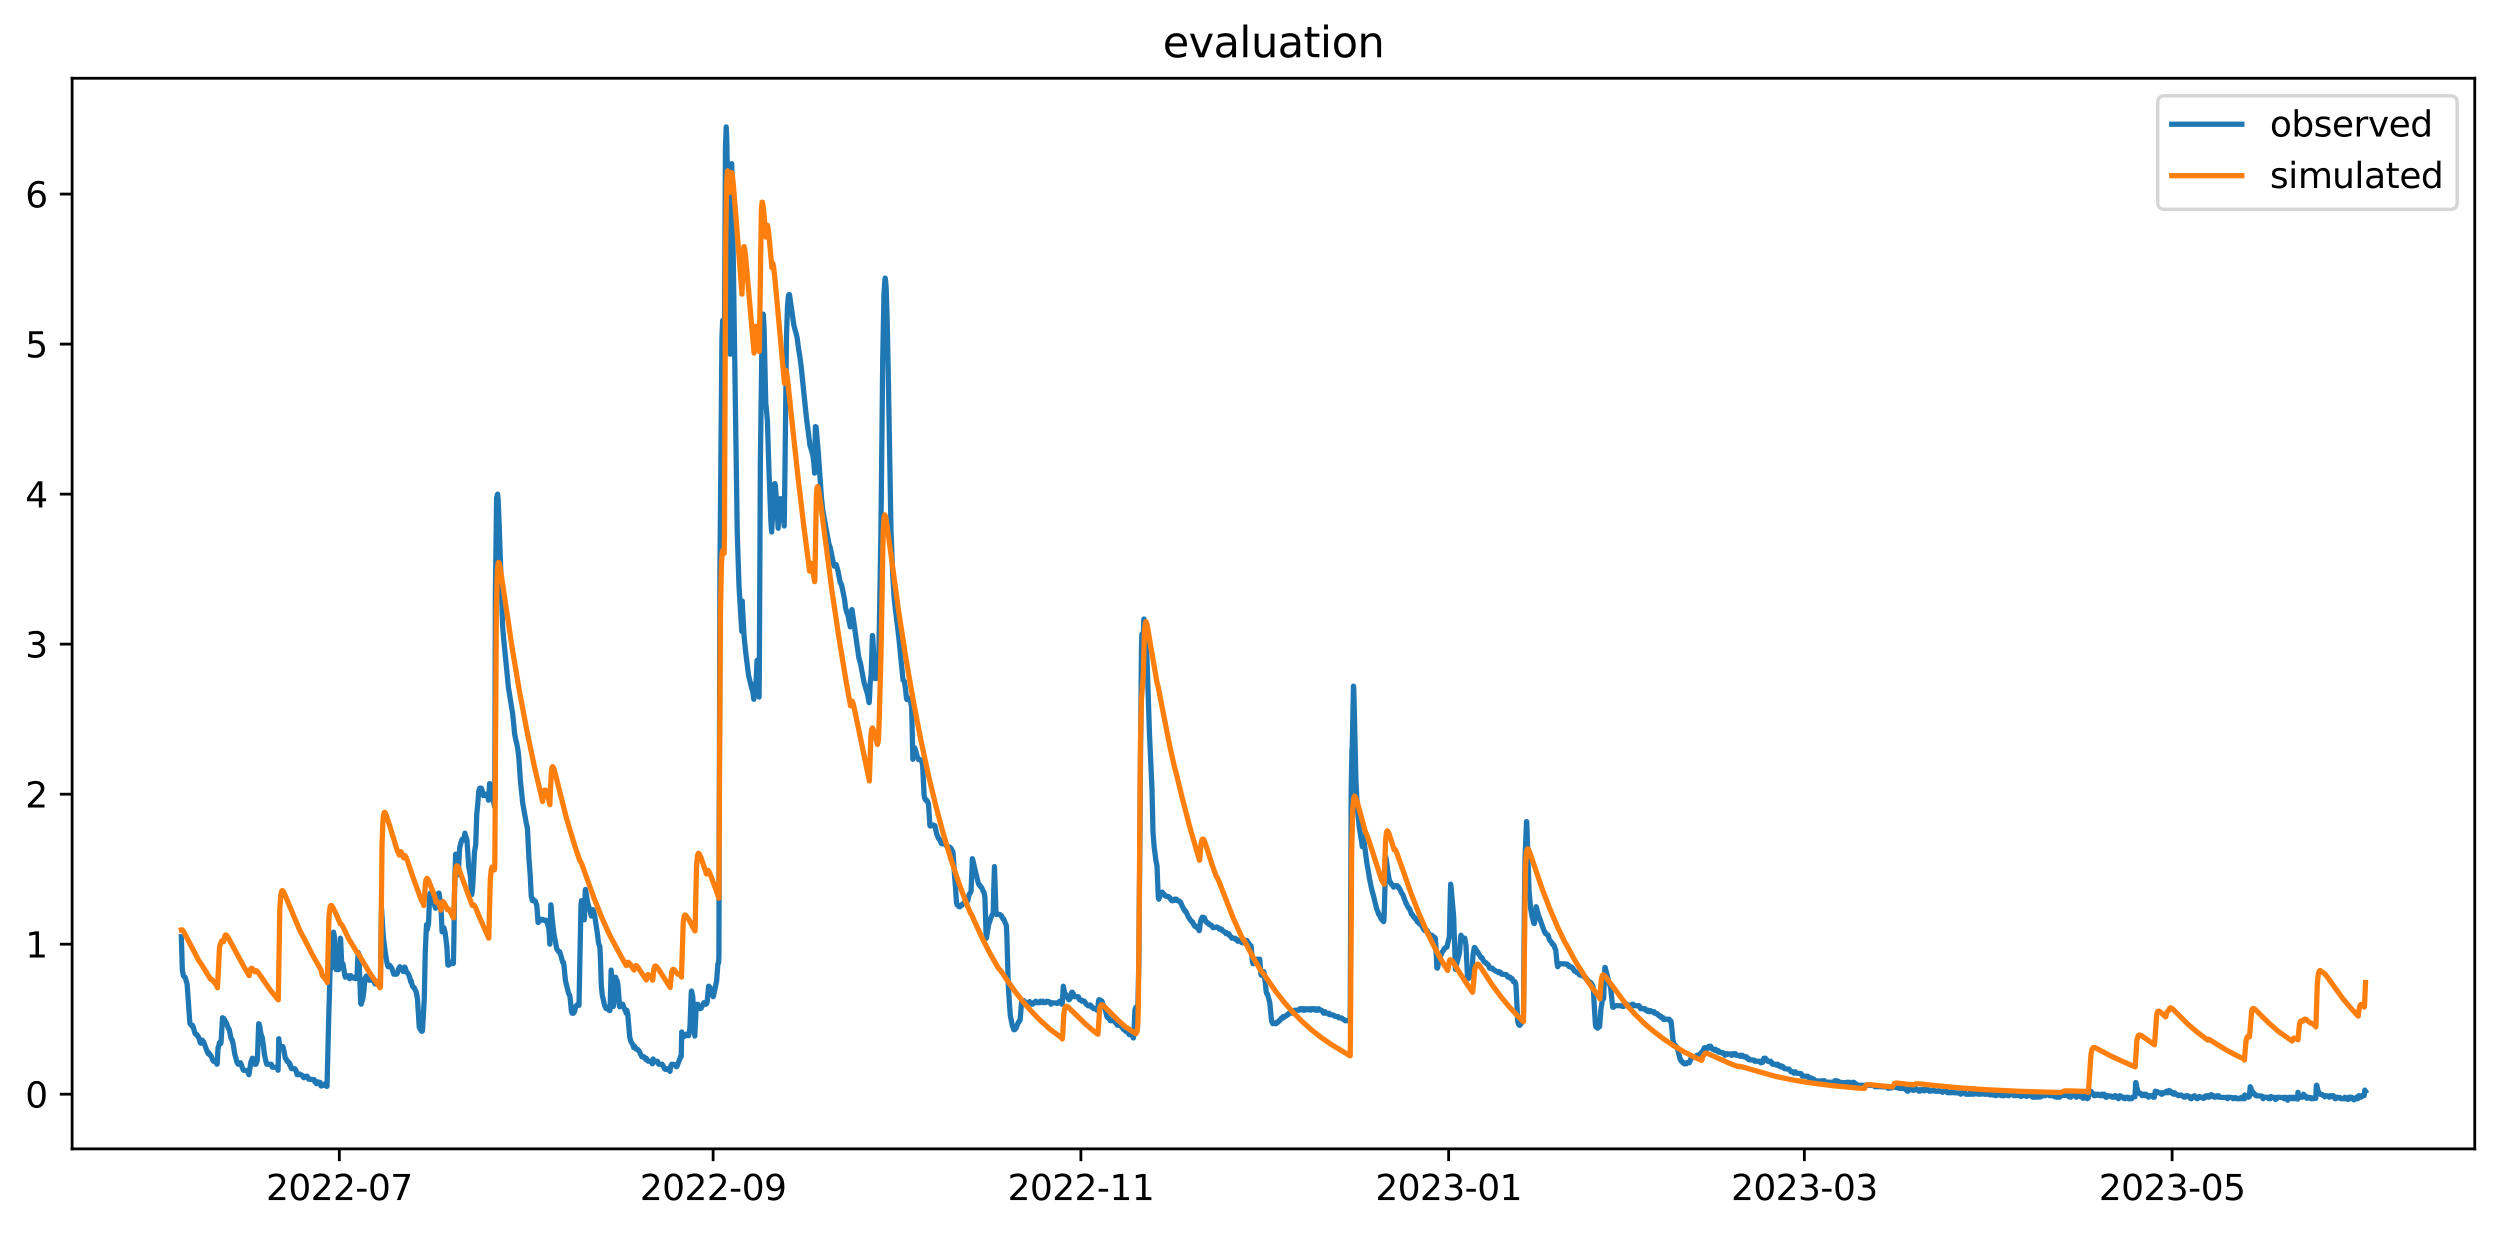 <?xml version="1.0" encoding="utf-8" standalone="no"?>
<!DOCTYPE svg PUBLIC "-//W3C//DTD SVG 1.1//EN"
  "http://www.w3.org/Graphics/SVG/1.1/DTD/svg11.dtd">
<svg xmlns:xlink="http://www.w3.org/1999/xlink" width="712.773pt" height="351.436pt" viewBox="0 0 712.773 351.436" xmlns="http://www.w3.org/2000/svg" version="1.1">
 <defs>
  <style type="text/css">*{stroke-linejoin: round; stroke-linecap: butt}</style>
 </defs>
 <g id="figure_1">
  <g id="patch_1">
   <path d="M 0 351.436 
L 712.773 351.436 
L 712.773 0 
L 0 0 
z
" style="fill: #ffffff"/>
  </g>
  <g id="axes_1">
   <g id="patch_2">
    <path d="M 20.562 327.558 
L 705.572 327.558 
L 705.572 22.318 
L 20.562 22.318 
z
" style="fill: #ffffff"/>
   </g>
   <g id="matplotlib.axis_1">
    <g id="xtick_1">
     <g id="line2d_1">
      <defs>
       <path id="m8f80c008fc" d="M 0 0 
L 0 3.5 
" style="stroke: #000000; stroke-width: 0.8"/>
      </defs>
      <g>
       <use xlink:href="#m8f80c008fc" x="96.748" y="327.558" style="stroke: #000000; stroke-width: 0.8"/>
      </g>
     </g>
     <g id="text_1">
      <!-- 2022-07 -->
      <g transform="translate(75.857 342.157) scale(0.1 -0.1)">
       <defs>
        <path id="DejaVuSans-32" d="M 1228 531 
L 3431 531 
L 3431 0 
L 469 0 
L 469 531 
Q 828 903 1448 1529 
Q 2069 2156 2228 2338 
Q 2531 2678 2651 2914 
Q 2772 3150 2772 3378 
Q 2772 3750 2511 3984 
Q 2250 4219 1831 4219 
Q 1534 4219 1204 4116 
Q 875 4013 500 3803 
L 500 4441 
Q 881 4594 1212 4672 
Q 1544 4750 1819 4750 
Q 2544 4750 2975 4387 
Q 3406 4025 3406 3419 
Q 3406 3131 3298 2873 
Q 3191 2616 2906 2266 
Q 2828 2175 2409 1742 
Q 1991 1309 1228 531 
z
" transform="scale(0.016)"/>
        <path id="DejaVuSans-30" d="M 2034 4250 
Q 1547 4250 1301 3770 
Q 1056 3291 1056 2328 
Q 1056 1369 1301 889 
Q 1547 409 2034 409 
Q 2525 409 2770 889 
Q 3016 1369 3016 2328 
Q 3016 3291 2770 3770 
Q 2525 4250 2034 4250 
z
M 2034 4750 
Q 2819 4750 3233 4129 
Q 3647 3509 3647 2328 
Q 3647 1150 3233 529 
Q 2819 -91 2034 -91 
Q 1250 -91 836 529 
Q 422 1150 422 2328 
Q 422 3509 836 4129 
Q 1250 4750 2034 4750 
z
" transform="scale(0.016)"/>
        <path id="DejaVuSans-2d" d="M 313 2009 
L 1997 2009 
L 1997 1497 
L 313 1497 
L 313 2009 
z
" transform="scale(0.016)"/>
        <path id="DejaVuSans-37" d="M 525 4666 
L 3525 4666 
L 3525 4397 
L 1831 0 
L 1172 0 
L 2766 4134 
L 525 4134 
L 525 4666 
z
" transform="scale(0.016)"/>
       </defs>
       <use xlink:href="#DejaVuSans-32"/>
       <use xlink:href="#DejaVuSans-30" x="63.623"/>
       <use xlink:href="#DejaVuSans-32" x="127.246"/>
       <use xlink:href="#DejaVuSans-32" x="190.869"/>
       <use xlink:href="#DejaVuSans-2d" x="254.492"/>
       <use xlink:href="#DejaVuSans-30" x="290.576"/>
       <use xlink:href="#DejaVuSans-37" x="354.199"/>
      </g>
     </g>
    </g>
    <g id="xtick_2">
     <g id="line2d_2">
      <g>
       <use xlink:href="#m8f80c008fc" x="203.319" y="327.558" style="stroke: #000000; stroke-width: 0.8"/>
      </g>
     </g>
     <g id="text_2">
      <!-- 2022-09 -->
      <g transform="translate(182.428 342.157) scale(0.1 -0.1)">
       <defs>
        <path id="DejaVuSans-39" d="M 703 97 
L 703 672 
Q 941 559 1184 500 
Q 1428 441 1663 441 
Q 2288 441 2617 861 
Q 2947 1281 2994 2138 
Q 2813 1869 2534 1725 
Q 2256 1581 1919 1581 
Q 1219 1581 811 2004 
Q 403 2428 403 3163 
Q 403 3881 828 4315 
Q 1253 4750 1959 4750 
Q 2769 4750 3195 4129 
Q 3622 3509 3622 2328 
Q 3622 1225 3098 567 
Q 2575 -91 1691 -91 
Q 1453 -91 1209 -44 
Q 966 3 703 97 
z
M 1959 2075 
Q 2384 2075 2632 2365 
Q 2881 2656 2881 3163 
Q 2881 3666 2632 3958 
Q 2384 4250 1959 4250 
Q 1534 4250 1286 3958 
Q 1038 3666 1038 3163 
Q 1038 2656 1286 2365 
Q 1534 2075 1959 2075 
z
" transform="scale(0.016)"/>
       </defs>
       <use xlink:href="#DejaVuSans-32"/>
       <use xlink:href="#DejaVuSans-30" x="63.623"/>
       <use xlink:href="#DejaVuSans-32" x="127.246"/>
       <use xlink:href="#DejaVuSans-32" x="190.869"/>
       <use xlink:href="#DejaVuSans-2d" x="254.492"/>
       <use xlink:href="#DejaVuSans-30" x="290.576"/>
       <use xlink:href="#DejaVuSans-39" x="354.199"/>
      </g>
     </g>
    </g>
    <g id="xtick_3">
     <g id="line2d_3">
      <g>
       <use xlink:href="#m8f80c008fc" x="308.171" y="327.558" style="stroke: #000000; stroke-width: 0.8"/>
      </g>
     </g>
     <g id="text_3">
      <!-- 2022-11 -->
      <g transform="translate(287.279 342.157) scale(0.1 -0.1)">
       <defs>
        <path id="DejaVuSans-31" d="M 794 531 
L 1825 531 
L 1825 4091 
L 703 3866 
L 703 4441 
L 1819 4666 
L 2450 4666 
L 2450 531 
L 3481 531 
L 3481 0 
L 794 0 
L 794 531 
z
" transform="scale(0.016)"/>
       </defs>
       <use xlink:href="#DejaVuSans-32"/>
       <use xlink:href="#DejaVuSans-30" x="63.623"/>
       <use xlink:href="#DejaVuSans-32" x="127.246"/>
       <use xlink:href="#DejaVuSans-32" x="190.869"/>
       <use xlink:href="#DejaVuSans-2d" x="254.492"/>
       <use xlink:href="#DejaVuSans-31" x="290.576"/>
       <use xlink:href="#DejaVuSans-31" x="354.199"/>
      </g>
     </g>
    </g>
    <g id="xtick_4">
     <g id="line2d_4">
      <g>
       <use xlink:href="#m8f80c008fc" x="413.022" y="327.558" style="stroke: #000000; stroke-width: 0.8"/>
      </g>
     </g>
     <g id="text_4">
      <!-- 2023-01 -->
      <g transform="translate(392.131 342.157) scale(0.1 -0.1)">
       <defs>
        <path id="DejaVuSans-33" d="M 2597 2516 
Q 3050 2419 3304 2112 
Q 3559 1806 3559 1356 
Q 3559 666 3084 287 
Q 2609 -91 1734 -91 
Q 1441 -91 1130 -33 
Q 819 25 488 141 
L 488 750 
Q 750 597 1062 519 
Q 1375 441 1716 441 
Q 2309 441 2620 675 
Q 2931 909 2931 1356 
Q 2931 1769 2642 2001 
Q 2353 2234 1838 2234 
L 1294 2234 
L 1294 2753 
L 1863 2753 
Q 2328 2753 2575 2939 
Q 2822 3125 2822 3475 
Q 2822 3834 2567 4026 
Q 2313 4219 1838 4219 
Q 1578 4219 1281 4162 
Q 984 4106 628 3988 
L 628 4550 
Q 988 4650 1302 4700 
Q 1616 4750 1894 4750 
Q 2613 4750 3031 4423 
Q 3450 4097 3450 3541 
Q 3450 3153 3228 2886 
Q 3006 2619 2597 2516 
z
" transform="scale(0.016)"/>
       </defs>
       <use xlink:href="#DejaVuSans-32"/>
       <use xlink:href="#DejaVuSans-30" x="63.623"/>
       <use xlink:href="#DejaVuSans-32" x="127.246"/>
       <use xlink:href="#DejaVuSans-33" x="190.869"/>
       <use xlink:href="#DejaVuSans-2d" x="254.492"/>
       <use xlink:href="#DejaVuSans-30" x="290.576"/>
       <use xlink:href="#DejaVuSans-31" x="354.199"/>
      </g>
     </g>
    </g>
    <g id="xtick_5">
     <g id="line2d_5">
      <g>
       <use xlink:href="#m8f80c008fc" x="514.436" y="327.558" style="stroke: #000000; stroke-width: 0.8"/>
      </g>
     </g>
     <g id="text_5">
      <!-- 2023-03 -->
      <g transform="translate(493.545 342.157) scale(0.1 -0.1)">
       <use xlink:href="#DejaVuSans-32"/>
       <use xlink:href="#DejaVuSans-30" x="63.623"/>
       <use xlink:href="#DejaVuSans-32" x="127.246"/>
       <use xlink:href="#DejaVuSans-33" x="190.869"/>
       <use xlink:href="#DejaVuSans-2d" x="254.492"/>
       <use xlink:href="#DejaVuSans-30" x="290.576"/>
       <use xlink:href="#DejaVuSans-33" x="354.199"/>
      </g>
     </g>
    </g>
    <g id="xtick_6">
     <g id="line2d_6">
      <g>
       <use xlink:href="#m8f80c008fc" x="619.288" y="327.558" style="stroke: #000000; stroke-width: 0.8"/>
      </g>
     </g>
     <g id="text_6">
      <!-- 2023-05 -->
      <g transform="translate(598.397 342.157) scale(0.1 -0.1)">
       <defs>
        <path id="DejaVuSans-35" d="M 691 4666 
L 3169 4666 
L 3169 4134 
L 1269 4134 
L 1269 2991 
Q 1406 3038 1543 3061 
Q 1681 3084 1819 3084 
Q 2600 3084 3056 2656 
Q 3513 2228 3513 1497 
Q 3513 744 3044 326 
Q 2575 -91 1722 -91 
Q 1428 -91 1123 -41 
Q 819 9 494 109 
L 494 744 
Q 775 591 1075 516 
Q 1375 441 1709 441 
Q 2250 441 2565 725 
Q 2881 1009 2881 1497 
Q 2881 1984 2565 2268 
Q 2250 2553 1709 2553 
Q 1456 2553 1204 2497 
Q 953 2441 691 2322 
L 691 4666 
z
" transform="scale(0.016)"/>
       </defs>
       <use xlink:href="#DejaVuSans-32"/>
       <use xlink:href="#DejaVuSans-30" x="63.623"/>
       <use xlink:href="#DejaVuSans-32" x="127.246"/>
       <use xlink:href="#DejaVuSans-33" x="190.869"/>
       <use xlink:href="#DejaVuSans-2d" x="254.492"/>
       <use xlink:href="#DejaVuSans-30" x="290.576"/>
       <use xlink:href="#DejaVuSans-35" x="354.199"/>
      </g>
     </g>
    </g>
   </g>
   <g id="matplotlib.axis_2">
    <g id="ytick_1">
     <g id="line2d_7">
      <defs>
       <path id="m3cdd9b3925" d="M 0 0 
L -3.5 0 
" style="stroke: #000000; stroke-width: 0.8"/>
      </defs>
      <g>
       <use xlink:href="#m3cdd9b3925" x="20.562" y="311.973" style="stroke: #000000; stroke-width: 0.8"/>
      </g>
     </g>
     <g id="text_7">
      <!-- 0 -->
      <g transform="translate(7.2 315.772) scale(0.1 -0.1)">
       <use xlink:href="#DejaVuSans-30"/>
      </g>
     </g>
    </g>
    <g id="ytick_2">
     <g id="line2d_8">
      <g>
       <use xlink:href="#m3cdd9b3925" x="20.562" y="269.199" style="stroke: #000000; stroke-width: 0.8"/>
      </g>
     </g>
     <g id="text_8">
      <!-- 1 -->
      <g transform="translate(7.2 272.999) scale(0.1 -0.1)">
       <use xlink:href="#DejaVuSans-31"/>
      </g>
     </g>
    </g>
    <g id="ytick_3">
     <g id="line2d_9">
      <g>
       <use xlink:href="#m3cdd9b3925" x="20.562" y="226.426" style="stroke: #000000; stroke-width: 0.8"/>
      </g>
     </g>
     <g id="text_9">
      <!-- 2 -->
      <g transform="translate(7.2 230.226) scale(0.1 -0.1)">
       <use xlink:href="#DejaVuSans-32"/>
      </g>
     </g>
    </g>
    <g id="ytick_4">
     <g id="line2d_10">
      <g>
       <use xlink:href="#m3cdd9b3925" x="20.562" y="183.653" style="stroke: #000000; stroke-width: 0.8"/>
      </g>
     </g>
     <g id="text_10">
      <!-- 3 -->
      <g transform="translate(7.2 187.452) scale(0.1 -0.1)">
       <use xlink:href="#DejaVuSans-33"/>
      </g>
     </g>
    </g>
    <g id="ytick_5">
     <g id="line2d_11">
      <g>
       <use xlink:href="#m3cdd9b3925" x="20.562" y="140.88" style="stroke: #000000; stroke-width: 0.8"/>
      </g>
     </g>
     <g id="text_11">
      <!-- 4 -->
      <g transform="translate(7.2 144.679) scale(0.1 -0.1)">
       <defs>
        <path id="DejaVuSans-34" d="M 2419 4116 
L 825 1625 
L 2419 1625 
L 2419 4116 
z
M 2253 4666 
L 3047 4666 
L 3047 1625 
L 3713 1625 
L 3713 1100 
L 3047 1100 
L 3047 0 
L 2419 0 
L 2419 1100 
L 313 1100 
L 313 1709 
L 2253 4666 
z
" transform="scale(0.016)"/>
       </defs>
       <use xlink:href="#DejaVuSans-34"/>
      </g>
     </g>
    </g>
    <g id="ytick_6">
     <g id="line2d_12">
      <g>
       <use xlink:href="#m3cdd9b3925" x="20.562" y="98.107" style="stroke: #000000; stroke-width: 0.8"/>
      </g>
     </g>
     <g id="text_12">
      <!-- 5 -->
      <g transform="translate(7.2 101.906) scale(0.1 -0.1)">
       <use xlink:href="#DejaVuSans-35"/>
      </g>
     </g>
    </g>
    <g id="ytick_7">
     <g id="line2d_13">
      <g>
       <use xlink:href="#m3cdd9b3925" x="20.562" y="55.334" style="stroke: #000000; stroke-width: 0.8"/>
      </g>
     </g>
     <g id="text_13">
      <!-- 6 -->
      <g transform="translate(7.2 59.133) scale(0.1 -0.1)">
       <defs>
        <path id="DejaVuSans-36" d="M 2113 2584 
Q 1688 2584 1439 2293 
Q 1191 2003 1191 1497 
Q 1191 994 1439 701 
Q 1688 409 2113 409 
Q 2538 409 2786 701 
Q 3034 994 3034 1497 
Q 3034 2003 2786 2293 
Q 2538 2584 2113 2584 
z
M 3366 4563 
L 3366 3988 
Q 3128 4100 2886 4159 
Q 2644 4219 2406 4219 
Q 1781 4219 1451 3797 
Q 1122 3375 1075 2522 
Q 1259 2794 1537 2939 
Q 1816 3084 2150 3084 
Q 2853 3084 3261 2657 
Q 3669 2231 3669 1497 
Q 3669 778 3244 343 
Q 2819 -91 2113 -91 
Q 1303 -91 875 529 
Q 447 1150 447 2328 
Q 447 3434 972 4092 
Q 1497 4750 2381 4750 
Q 2619 4750 2861 4703 
Q 3103 4656 3366 4563 
z
" transform="scale(0.016)"/>
       </defs>
       <use xlink:href="#DejaVuSans-36"/>
      </g>
     </g>
    </g>
   </g>
   <g id="line2d_14">
    <path d="M 51.699 267.061 
L 51.986 276.471 
L 52.272 278.182 
L 52.63 278.61 
L 52.774 278.61 
L 53.347 280.534 
L 54.134 291.762 
L 54.707 292.511 
L 54.851 292.297 
L 55.065 292.725 
L 55.567 294.543 
L 55.782 294.863 
L 56.14 294.97 
L 56.283 295.291 
L 56.355 295.291 
L 56.498 295.719 
L 56.641 295.719 
L 57.071 297.216 
L 57.214 297.43 
L 57.429 296.574 
L 57.715 296.574 
L 57.859 297.002 
L 58.074 297.109 
L 59.148 299.996 
L 59.291 300.103 
L 59.363 300.424 
L 59.434 300.317 
L 59.506 300.103 
L 59.578 300.21 
L 59.792 300.745 
L 59.864 300.638 
L 60.079 301.065 
L 60.15 300.959 
L 60.294 301.279 
L 60.58 302.135 
L 60.652 302.135 
L 60.867 302.563 
L 61.511 302.669 
L 61.869 303.418 
L 61.941 303.311 
L 62.156 298.713 
L 62.227 298.82 
L 62.586 297.216 
L 62.729 297.43 
L 62.944 297.537 
L 63.015 297.216 
L 63.445 290.158 
L 63.588 290.265 
L 63.731 290.8 
L 63.803 290.372 
L 63.875 290.479 
L 63.946 290.586 
L 64.09 291.014 
L 64.161 291.014 
L 64.304 291.548 
L 64.448 291.442 
L 65.092 293.152 
L 65.164 293.152 
L 65.236 293.473 
L 65.307 293.366 
L 65.522 294.329 
L 65.808 295.826 
L 66.167 296.574 
L 66.238 296.574 
L 66.596 298.392 
L 66.883 300.317 
L 67.312 301.921 
L 67.599 302.99 
L 67.742 302.99 
L 67.885 303.418 
L 67.957 303.311 
L 68.029 303.418 
L 68.172 303.311 
L 68.315 303.418 
L 68.387 303.418 
L 68.53 302.99 
L 68.673 303.418 
L 68.817 303.525 
L 69.031 304.273 
L 69.389 305.129 
L 70.535 305.236 
L 70.75 305.877 
L 70.893 306.198 
L 70.965 306.412 
L 71.538 302.776 
L 71.968 301.707 
L 72.183 301.814 
L 72.612 303.418 
L 72.97 303.418 
L 73.329 302.456 
L 73.4 301.493 
L 73.758 291.869 
L 73.902 291.976 
L 74.045 292.618 
L 74.403 294.863 
L 74.474 294.97 
L 74.689 295.719 
L 74.761 295.719 
L 75.119 298.285 
L 75.406 300.745 
L 75.835 302.669 
L 76.05 303.418 
L 77.339 303.418 
L 77.626 304.273 
L 78.987 304.273 
L 79.273 305.129 
L 79.488 296.147 
L 79.703 298.071 
L 79.846 298.713 
L 80.562 298.606 
L 80.634 298.392 
L 80.705 298.499 
L 80.92 299.462 
L 81.35 301.707 
L 81.493 301.814 
L 81.636 302.135 
L 81.708 302.135 
L 81.851 302.563 
L 81.995 302.669 
L 82.066 302.776 
L 82.138 302.669 
L 82.281 302.99 
L 82.353 302.883 
L 82.424 302.99 
L 82.639 303.739 
L 82.711 303.418 
L 82.997 304.487 
L 83.069 304.273 
L 83.141 304.701 
L 83.212 304.594 
L 83.355 304.701 
L 83.427 304.594 
L 83.57 304.701 
L 84.072 304.701 
L 84.286 305.129 
L 84.358 305.129 
L 84.716 306.412 
L 84.788 306.305 
L 84.931 306.412 
L 85.361 306.305 
L 85.432 306.198 
L 85.576 306.412 
L 86.077 306.519 
L 86.292 306.84 
L 86.435 306.84 
L 86.578 307.268 
L 86.65 307.268 
L 86.793 307.054 
L 87.08 306.947 
L 87.223 306.84 
L 87.366 306.84 
L 87.509 307.161 
L 87.581 306.84 
L 87.653 306.947 
L 87.796 307.375 
L 87.867 307.268 
L 88.011 307.695 
L 89.586 307.802 
L 89.801 308.551 
L 90.088 308.551 
L 90.231 308.979 
L 90.446 308.444 
L 90.517 308.551 
L 90.589 308.444 
L 90.732 308.658 
L 90.875 308.551 
L 91.09 308.551 
L 91.162 308.979 
L 91.305 308.658 
L 91.52 309.62 
L 91.592 309.62 
L 91.735 309.406 
L 91.807 309.513 
L 91.878 309.406 
L 92.021 309.513 
L 92.165 309.406 
L 92.523 309.299 
L 92.594 309.085 
L 92.809 309.406 
L 92.881 309.406 
L 93.096 309.727 
L 93.239 309.727 
L 93.74 289.303 
L 93.884 284.598 
L 94.17 274.439 
L 94.456 276.043 
L 94.743 273.263 
L 95.029 265.778 
L 95.101 265.778 
L 95.316 266.847 
L 95.459 269.841 
L 95.746 276.043 
L 95.889 276.471 
L 96.104 276.043 
L 96.319 276.043 
L 96.533 276.471 
L 96.605 276.364 
L 96.748 272.514 
L 97.035 267.489 
L 97.106 267.595 
L 97.465 275.615 
L 97.536 275.615 
L 97.751 274.76 
L 97.894 275.402 
L 98.324 278.182 
L 98.396 278.289 
L 98.467 278.61 
L 98.682 278.182 
L 98.754 278.396 
L 98.825 278.289 
L 98.897 278.396 
L 98.969 278.182 
L 99.04 278.289 
L 99.183 278.182 
L 99.327 278.289 
L 99.47 278.61 
L 99.613 278.61 
L 99.685 279.037 
L 99.9 278.182 
L 100.043 278.182 
L 100.186 278.61 
L 100.544 278.61 
L 100.687 278.823 
L 100.902 278.61 
L 100.974 278.61 
L 101.046 278.823 
L 101.117 278.61 
L 101.332 279.037 
L 101.762 278.93 
L 101.905 275.402 
L 102.12 271.552 
L 102.263 271.873 
L 102.406 274.225 
L 102.836 286.095 
L 102.979 286.309 
L 103.337 285.026 
L 103.409 285.026 
L 103.767 282.352 
L 104.054 278.93 
L 104.268 278.61 
L 104.34 278.61 
L 104.412 278.289 
L 104.483 278.396 
L 104.627 278.61 
L 104.77 278.61 
L 104.913 279.037 
L 104.985 279.037 
L 105.199 279.465 
L 105.916 279.465 
L 106.131 279.144 
L 106.274 279.465 
L 106.489 279.572 
L 106.632 279.893 
L 106.704 279.893 
L 106.918 280.534 
L 107.133 280.321 
L 107.276 280.321 
L 107.348 279.893 
L 107.42 280 
L 107.921 280 
L 108.136 280.321 
L 108.208 280.427 
L 108.351 280.748 
L 108.422 280.855 
L 108.781 259.041 
L 109.282 267.168 
L 109.926 272.087 
L 110.213 273.798 
L 110.499 275.295 
L 110.643 275.615 
L 110.786 275.615 
L 110.857 275.295 
L 110.929 275.402 
L 111.072 275.188 
L 111.287 275.615 
L 111.359 275.509 
L 111.645 276.043 
L 111.717 276.043 
L 111.932 276.792 
L 112.29 277.754 
L 112.505 277.326 
L 112.576 277.754 
L 112.648 277.433 
L 112.72 277.754 
L 112.791 277.647 
L 112.934 277.754 
L 113.006 277.647 
L 113.078 277.754 
L 113.364 277.326 
L 113.722 276.043 
L 113.794 276.15 
L 114.009 275.615 
L 114.08 275.722 
L 114.224 276.043 
L 114.438 276.15 
L 114.725 276.471 
L 114.797 276.471 
L 115.011 277.006 
L 115.226 275.936 
L 115.37 275.722 
L 115.584 276.043 
L 115.799 276.899 
L 115.943 277.006 
L 116.086 277.326 
L 116.229 277.433 
L 116.444 277.754 
L 116.515 277.861 
L 116.73 278.61 
L 116.802 278.61 
L 117.088 279.893 
L 117.16 279.572 
L 117.232 279.679 
L 117.59 281.176 
L 117.805 281.283 
L 117.948 281.604 
L 118.163 281.711 
L 118.378 282.245 
L 118.592 282.566 
L 119.022 284.705 
L 119.524 292.832 
L 119.667 293.152 
L 119.738 293.259 
L 119.882 293.58 
L 120.025 293.687 
L 120.168 294.008 
L 120.383 294.008 
L 120.455 293.794 
L 120.956 285.026 
L 121.242 271.552 
L 121.6 263.639 
L 121.672 263.853 
L 121.815 265.029 
L 121.887 264.815 
L 122.102 263.211 
L 122.173 263.532 
L 122.317 259.789 
L 122.532 254.87 
L 122.675 254.657 
L 122.818 255.084 
L 122.961 254.657 
L 123.105 254.764 
L 123.319 255.084 
L 123.964 258.292 
L 124.179 258.934 
L 124.25 258.827 
L 124.68 256.154 
L 124.895 255.191 
L 125.038 254.657 
L 125.181 254.657 
L 125.611 257.758 
L 125.683 257.651 
L 126.041 265.671 
L 126.542 264.494 
L 126.9 265.885 
L 127.402 269.841 
L 127.688 275.081 
L 127.831 275.188 
L 128.046 275.081 
L 128.404 274.332 
L 128.977 274.439 
L 129.121 274.76 
L 129.264 274.653 
L 129.407 267.809 
L 129.622 252.625 
L 129.765 247.813 
L 129.908 243.536 
L 129.98 243.536 
L 130.696 249.417 
L 130.839 245.46 
L 131.054 241.718 
L 131.556 239.793 
L 131.627 239.686 
L 131.771 239.258 
L 132.2 239.365 
L 132.272 239.472 
L 132.558 237.547 
L 132.916 239.044 
L 132.988 238.937 
L 133.131 239.472 
L 133.633 247.064 
L 134.134 249.845 
L 134.42 254.977 
L 134.492 255.084 
L 134.635 254.122 
L 134.779 252.625 
L 135.28 242.894 
L 135.638 240.755 
L 135.925 232.201 
L 136.211 229.207 
L 136.497 225.571 
L 136.784 224.715 
L 137.214 224.715 
L 137.357 225.143 
L 137.429 225.25 
L 137.858 226.854 
L 138.145 226.747 
L 138.36 226.426 
L 138.574 226.426 
L 138.646 226.854 
L 138.718 226.533 
L 138.933 226.854 
L 139.004 226.854 
L 139.219 227.816 
L 139.291 228.137 
L 139.362 227.496 
L 139.577 223.432 
L 139.649 223.432 
L 140.15 226.533 
L 140.508 227.71 
L 140.795 228.886 
L 141.01 229.955 
L 141.081 225.036 
L 141.224 170.073 
L 141.582 141.949 
L 141.869 140.88 
L 142.012 142.163 
L 142.299 148.9 
L 143.301 178.52 
L 143.659 182.798 
L 144.519 191.459 
L 144.949 195.95 
L 146.166 203.543 
L 146.739 209.317 
L 147.169 211.456 
L 147.24 211.563 
L 147.67 213.808 
L 147.957 216.482 
L 148.386 222.791 
L 148.744 226.106 
L 149.031 228.993 
L 150.177 235.409 
L 150.249 235.409 
L 150.392 236.371 
L 150.821 245.033 
L 151.18 249.738 
L 151.466 255.512 
L 151.753 256.688 
L 151.824 256.795 
L 151.896 256.688 
L 151.967 256.368 
L 152.039 256.474 
L 152.325 256.795 
L 152.612 256.902 
L 153.042 258.185 
L 153.185 260.003 
L 153.4 262.997 
L 153.471 262.997 
L 153.901 262.035 
L 154.546 262.142 
L 154.617 262.356 
L 154.689 262.249 
L 154.761 262.142 
L 154.832 262.356 
L 154.904 262.249 
L 155.405 262.356 
L 155.548 262.463 
L 155.62 262.356 
L 155.763 262.784 
L 155.906 262.784 
L 156.479 264.708 
L 156.623 266.633 
L 156.766 269.199 
L 157.052 257.972 
L 157.124 258.399 
L 157.411 261.821 
L 157.912 266.098 
L 158.7 270.376 
L 158.843 270.697 
L 158.986 270.91 
L 159.129 271.017 
L 159.273 271.338 
L 159.559 271.338 
L 159.774 272.087 
L 159.846 272.194 
L 160.419 274.332 
L 160.633 274.332 
L 160.777 275.081 
L 161.206 279.572 
L 162.137 283.315 
L 162.424 283.742 
L 162.567 284.705 
L 162.925 288.447 
L 163.14 288.875 
L 163.498 288.875 
L 163.641 288.447 
L 163.785 288.447 
L 164.071 287.271 
L 164.143 287.164 
L 164.286 286.736 
L 164.573 286.63 
L 164.716 286.309 
L 165.002 286.309 
L 165.074 286.63 
L 165.647 257.758 
L 165.79 256.795 
L 165.933 256.902 
L 166.148 258.613 
L 166.506 262.035 
L 166.578 262.249 
L 166.65 261.393 
L 166.864 253.801 
L 166.936 253.587 
L 167.509 257.223 
L 168.225 259.682 
L 168.583 261.18 
L 168.655 261.073 
L 168.87 259.362 
L 169.085 259.362 
L 169.514 260.859 
L 170.374 266.526 
L 170.66 268.986 
L 171.018 269.841 
L 171.162 272.514 
L 171.448 281.176 
L 171.735 283.849 
L 171.949 284.705 
L 172.379 286.736 
L 172.522 286.843 
L 172.737 287.485 
L 172.88 287.592 
L 173.382 287.592 
L 173.453 287.806 
L 173.525 287.592 
L 173.668 288.02 
L 173.883 288.127 
L 173.955 287.271 
L 174.241 276.578 
L 174.384 278.93 
L 174.743 286.736 
L 174.886 286.95 
L 175.029 286.309 
L 175.459 278.61 
L 175.53 278.61 
L 175.745 279.465 
L 175.888 279.465 
L 176.175 280.641 
L 176.676 287.057 
L 176.963 286.523 
L 177.106 286.309 
L 177.536 286.309 
L 178.18 288.02 
L 178.324 288.127 
L 178.538 288.875 
L 178.682 288.02 
L 178.753 288.127 
L 178.968 289.089 
L 179.541 295.719 
L 179.899 297.002 
L 180.257 297.537 
L 180.401 297.858 
L 180.472 297.964 
L 180.687 298.713 
L 180.83 298.285 
L 180.902 298.285 
L 181.045 298.713 
L 181.117 298.82 
L 181.188 298.713 
L 181.403 299.141 
L 181.761 299.141 
L 181.905 299.462 
L 181.976 299.355 
L 182.119 299.568 
L 182.263 299.675 
L 182.764 300.852 
L 182.836 300.852 
L 182.979 301.279 
L 183.552 301.279 
L 183.767 301.707 
L 183.982 301.707 
L 184.196 302.135 
L 184.268 301.707 
L 184.34 301.921 
L 184.555 302.242 
L 184.698 302.456 
L 184.769 302.349 
L 184.841 302.563 
L 184.913 302.456 
L 185.056 302.563 
L 185.772 302.669 
L 185.987 303.311 
L 186.059 303.097 
L 186.202 301.921 
L 186.345 302.242 
L 186.488 302.563 
L 186.99 302.563 
L 187.061 302.776 
L 187.133 302.563 
L 187.276 302.776 
L 187.419 302.563 
L 187.563 302.99 
L 187.634 302.99 
L 187.777 303.418 
L 188.78 303.418 
L 188.995 303.846 
L 189.067 303.846 
L 189.425 304.701 
L 189.711 304.808 
L 189.783 304.915 
L 189.998 304.701 
L 190.571 304.808 
L 190.714 305.129 
L 190.929 305.129 
L 191 305.45 
L 191.287 303.846 
L 191.358 303.846 
L 191.502 303.418 
L 192.504 303.525 
L 192.862 304.167 
L 192.934 304.06 
L 193.006 304.06 
L 193.722 302.135 
L 193.794 302.135 
L 194.008 301.279 
L 194.223 301.279 
L 194.366 294.222 
L 194.438 294.436 
L 194.653 295.184 
L 194.868 295.612 
L 194.939 295.612 
L 195.083 295.291 
L 195.226 295.291 
L 195.441 294.97 
L 195.584 294.863 
L 195.656 294.863 
L 195.727 295.077 
L 195.799 294.97 
L 195.942 294.97 
L 196.085 295.291 
L 196.3 295.291 
L 196.515 294.436 
L 196.73 292.511 
L 197.088 282.887 
L 197.16 282.566 
L 197.518 284.17 
L 197.661 286.95 
L 198.019 294.65 
L 198.091 295.398 
L 198.52 286.63 
L 198.592 286.416 
L 198.664 286.736 
L 198.879 286.309 
L 199.022 286.416 
L 199.165 286.736 
L 199.237 286.736 
L 199.595 287.592 
L 199.881 287.485 
L 200.239 286.63 
L 200.311 286.736 
L 200.669 285.881 
L 201.242 285.988 
L 201.314 286.309 
L 201.385 286.202 
L 201.6 285.881 
L 202.03 281.176 
L 202.245 281.283 
L 202.388 281.604 
L 202.46 281.604 
L 203.319 284.17 
L 203.391 284.063 
L 204.322 279.679 
L 204.465 277.647 
L 204.68 274.76 
L 204.895 274.439 
L 204.966 272.336 
L 205.253 163.015 
L 205.826 96.503 
L 206.041 91.37 
L 206.112 91.905 
L 206.255 96.503 
L 206.47 111.687 
L 206.828 42.395 
L 207.043 36.193 
L 207.186 39.08 
L 207.545 57.152 
L 208.189 100.994 
L 208.619 46.672 
L 208.762 53.088 
L 210.194 151.787 
L 210.696 167.079 
L 211.484 180.017 
L 211.627 171.356 
L 211.699 173.067 
L 212.128 181.194 
L 212.558 185.578 
L 213.417 192.529 
L 214.348 196.378 
L 214.492 196.699 
L 214.707 197.661 
L 214.921 199.372 
L 215.136 195.095 
L 215.423 196.271 
L 215.494 196.057 
L 215.638 192.636 
L 215.852 188.251 
L 215.924 188.572 
L 216.139 191.994 
L 216.425 198.731 
L 216.497 190.39 
L 216.784 132.111 
L 217.213 98.535 
L 217.5 89.98 
L 217.571 89.552 
L 217.643 89.659 
L 217.858 93.936 
L 218.216 110.297 
L 218.359 115.965 
L 218.431 115.751 
L 218.789 119.921 
L 219.219 133.609 
L 219.792 148.793 
L 220.006 151.68 
L 220.579 140.987 
L 220.866 137.886 
L 220.938 137.886 
L 221.081 138.527 
L 221.439 143.874 
L 221.869 150.611 
L 222.083 146.227 
L 222.298 142.698 
L 222.513 142.163 
L 223.229 146.868 
L 223.587 149.969 
L 223.802 134.036 
L 224.232 95.968 
L 224.519 87.307 
L 224.805 84.206 
L 224.948 83.992 
L 225.091 83.992 
L 226.309 92.546 
L 226.595 93.723 
L 226.81 94.471 
L 227.168 95.861 
L 227.312 96.61 
L 227.67 99.39 
L 227.956 101.101 
L 228.386 104.202 
L 229.89 118.852 
L 230.248 121.632 
L 230.964 127.193 
L 231.036 127.193 
L 231.322 128.262 
L 231.752 129.759 
L 232.039 132.111 
L 232.253 134.892 
L 232.325 133.181 
L 232.468 121.632 
L 232.683 121.739 
L 233.328 129.331 
L 234.187 141.735 
L 234.545 145.157 
L 234.832 146.868 
L 236.264 154.781 
L 236.551 155.744 
L 236.694 156.064 
L 237.697 160.983 
L 237.84 161.411 
L 238.198 161.411 
L 238.341 160.983 
L 238.413 160.983 
L 238.843 162.48 
L 239.559 166.116 
L 239.63 166.116 
L 239.774 166.544 
L 239.917 166.651 
L 240.776 170.821 
L 241.063 173.174 
L 241.349 174.35 
L 241.564 174.992 
L 241.707 175.205 
L 242.424 178.734 
L 242.638 175.312 
L 242.853 173.815 
L 242.925 173.815 
L 244.859 187.503 
L 245.217 188.786 
L 245.288 188.893 
L 246.363 194.667 
L 247.365 197.982 
L 247.723 200.121 
L 247.795 200.335 
L 247.867 199.8 
L 248.082 194.988 
L 248.368 192.315 
L 248.726 181.194 
L 248.798 181.301 
L 248.941 183.546 
L 249.371 193.277 
L 249.514 193.491 
L 249.729 192.529 
L 249.8 192.636 
L 249.944 192.742 
L 250.087 193.384 
L 250.23 193.063 
L 250.302 193.063 
L 250.373 192.849 
L 250.517 189.748 
L 251.161 151.359 
L 251.663 102.919 
L 252.021 83.992 
L 252.307 79.501 
L 252.379 79.287 
L 252.522 80.356 
L 252.665 82.602 
L 252.952 91.584 
L 253.238 105.699 
L 254.026 151.146 
L 254.527 164.084 
L 254.957 170.821 
L 255.458 175.099 
L 256.246 181.621 
L 257.464 193.919 
L 257.607 193.919 
L 257.822 194.346 
L 257.893 194.346 
L 258.18 196.592 
L 258.466 199.265 
L 258.61 199.479 
L 258.896 199.479 
L 259.039 199.051 
L 259.254 199.051 
L 259.397 199.479 
L 259.541 199.479 
L 259.899 201.511 
L 260.042 206.537 
L 260.257 216.482 
L 260.687 213.167 
L 260.83 213.274 
L 261.188 214.45 
L 261.546 215.84 
L 261.689 216.161 
L 261.761 216.161 
L 261.904 216.588 
L 262.764 216.695 
L 263.05 218.192 
L 263.48 226.854 
L 263.695 227.71 
L 263.766 227.71 
L 263.91 228.137 
L 264.196 228.137 
L 264.411 228.565 
L 264.482 228.565 
L 264.626 228.993 
L 264.697 229.1 
L 264.841 230.918 
L 265.127 235.409 
L 265.27 235.516 
L 265.414 235.409 
L 265.987 235.409 
L 266.13 235.195 
L 266.345 235.409 
L 266.559 235.409 
L 267.061 237.761 
L 267.634 239.151 
L 267.777 239.258 
L 267.849 239.258 
L 268.207 240.114 
L 268.278 240.114 
L 268.422 240.541 
L 269.568 240.648 
L 269.854 240.969 
L 269.997 241.397 
L 270.785 241.504 
L 271 241.825 
L 271.143 241.825 
L 271.501 242.68 
L 271.573 242.68 
L 271.716 243.108 
L 271.859 245.033 
L 272.146 249.738 
L 272.432 253.16 
L 272.719 257.437 
L 272.934 258.078 
L 273.005 257.972 
L 273.149 258.078 
L 273.292 258.185 
L 273.435 258.506 
L 273.721 258.506 
L 273.936 258.078 
L 274.294 258.078 
L 274.366 257.758 
L 274.438 257.865 
L 274.581 257.651 
L 274.939 257.544 
L 275.226 257.223 
L 275.584 257.223 
L 275.727 256.902 
L 275.87 256.795 
L 275.942 256.795 
L 276.085 256.047 
L 276.3 255.084 
L 276.515 254.657 
L 276.658 254.55 
L 276.801 254.229 
L 276.873 253.801 
L 277.231 244.819 
L 277.302 245.033 
L 278.878 251.662 
L 279.093 252.197 
L 279.165 252.09 
L 279.308 252.518 
L 279.451 252.518 
L 279.666 252.946 
L 279.881 253.053 
L 280.096 253.587 
L 280.239 253.908 
L 280.382 254.229 
L 280.525 254.336 
L 280.812 255.833 
L 281.17 267.489 
L 281.242 267.489 
L 281.815 263.96 
L 282.101 262.784 
L 282.173 262.784 
L 282.531 261.607 
L 282.602 261.5 
L 282.817 260.966 
L 283.175 260.324 
L 283.319 254.015 
L 283.533 247.064 
L 283.677 251.449 
L 283.963 260.217 
L 284.106 260.752 
L 284.25 260.645 
L 285.109 260.752 
L 285.396 261.073 
L 285.539 261.073 
L 285.897 261.928 
L 286.112 261.928 
L 286.327 262.463 
L 286.828 263.639 
L 286.9 263.746 
L 287.043 266.098 
L 287.473 280.855 
L 287.759 285.56 
L 288.045 289.517 
L 288.618 292.404 
L 289.048 293.58 
L 289.12 293.473 
L 289.263 293.58 
L 289.406 293.473 
L 289.55 293.152 
L 289.621 293.046 
L 289.693 293.152 
L 290.337 291.442 
L 290.481 291.442 
L 290.624 291.014 
L 290.839 290.907 
L 290.982 289.089 
L 291.268 285.667 
L 291.483 285.346 
L 291.555 285.453 
L 291.626 285.239 
L 291.698 285.453 
L 291.841 285.239 
L 291.985 285.56 
L 292.056 285.453 
L 292.199 285.881 
L 292.414 285.881 
L 292.629 286.202 
L 292.701 286.309 
L 293.059 285.881 
L 293.489 285.774 
L 293.56 285.56 
L 293.703 285.881 
L 294.062 285.988 
L 294.205 286.309 
L 294.348 285.988 
L 294.42 286.309 
L 294.491 285.988 
L 294.563 286.095 
L 294.706 285.881 
L 295.064 285.881 
L 295.136 285.56 
L 295.207 285.774 
L 295.279 285.453 
L 295.351 285.667 
L 295.422 285.56 
L 295.494 285.56 
L 295.566 285.881 
L 295.637 285.774 
L 295.709 285.667 
L 295.852 285.881 
L 296.497 285.881 
L 296.64 285.453 
L 297.356 285.453 
L 297.499 285.881 
L 298.287 285.774 
L 298.502 285.453 
L 299.075 285.56 
L 299.29 285.881 
L 299.505 285.881 
L 299.648 286.309 
L 299.863 285.881 
L 301.224 285.988 
L 301.367 286.095 
L 301.51 285.881 
L 302.011 285.881 
L 302.083 285.453 
L 302.155 285.56 
L 302.441 285.881 
L 302.584 285.881 
L 302.728 286.309 
L 302.799 286.309 
L 302.871 285.881 
L 303.157 281.176 
L 303.659 283.635 
L 303.802 283.422 
L 304.017 283.742 
L 304.16 284.063 
L 304.446 284.598 
L 304.59 284.598 
L 304.733 285.026 
L 304.948 284.919 
L 305.091 284.598 
L 305.163 284.598 
L 305.449 283.101 
L 305.592 282.887 
L 305.736 282.887 
L 305.879 283.315 
L 306.022 283.315 
L 306.094 283.849 
L 306.165 283.742 
L 306.38 284.17 
L 307.455 284.17 
L 307.741 285.026 
L 308.314 285.132 
L 308.457 285.453 
L 308.529 285.239 
L 308.6 285.453 
L 308.672 285.346 
L 308.815 285.453 
L 308.887 285.346 
L 309.03 285.453 
L 309.173 285.453 
L 309.388 285.881 
L 309.46 285.881 
L 309.675 286.309 
L 309.89 286.416 
L 310.176 286.736 
L 310.749 286.736 
L 310.821 286.523 
L 311.036 286.95 
L 311.107 286.736 
L 311.25 287.164 
L 311.465 287.164 
L 311.608 287.378 
L 311.68 287.378 
L 311.823 287.592 
L 312.54 287.592 
L 312.754 288.02 
L 312.898 288.02 
L 313.041 287.164 
L 313.184 285.453 
L 313.327 285.026 
L 313.757 285.132 
L 313.9 285.453 
L 314.187 285.453 
L 314.402 286.202 
L 314.975 287.592 
L 315.046 287.699 
L 315.619 289.944 
L 315.834 290.158 
L 316.121 290.265 
L 316.264 290.586 
L 316.335 290.586 
L 316.55 291.014 
L 317.696 291.014 
L 317.983 291.548 
L 318.269 291.869 
L 318.412 291.869 
L 318.556 292.297 
L 319.129 292.297 
L 319.272 292.083 
L 320.06 293.152 
L 320.131 293.152 
L 320.275 293.473 
L 320.346 293.259 
L 320.561 293.58 
L 320.776 293.58 
L 320.919 294.008 
L 320.991 293.901 
L 321.062 294.008 
L 321.134 293.901 
L 321.564 294.436 
L 321.85 294.436 
L 321.922 294.97 
L 321.993 294.863 
L 322.566 294.863 
L 322.71 295.291 
L 322.853 295.291 
L 323.139 295.933 
L 323.283 294.863 
L 323.569 288.02 
L 323.856 287.164 
L 323.927 287.271 
L 324.07 287.699 
L 324.214 287.592 
L 324.357 287.592 
L 324.428 287.057 
L 324.715 272.728 
L 325.431 184.829 
L 325.574 180.766 
L 325.789 187.824 
L 325.861 190.283 
L 326.076 177.558 
L 326.147 176.489 
L 326.219 176.596 
L 326.505 179.055 
L 326.577 178.948 
L 326.649 179.162 
L 326.792 180.98 
L 327.078 189.534 
L 327.723 209.103 
L 328.439 224.929 
L 328.726 237.227 
L 329.084 241.718 
L 329.657 245.995 
L 329.728 246.102 
L 329.872 246.851 
L 330.015 250.379 
L 330.23 255.833 
L 330.373 256.368 
L 331.018 254.657 
L 331.232 254.55 
L 331.376 254.336 
L 331.59 254.657 
L 331.949 255.084 
L 332.02 255.084 
L 332.163 255.405 
L 332.307 255.512 
L 333.166 255.619 
L 333.381 255.94 
L 333.524 255.94 
L 333.739 256.368 
L 333.811 256.368 
L 333.954 256.688 
L 334.097 256.795 
L 334.599 256.795 
L 334.813 256.368 
L 335.386 256.368 
L 335.458 256.688 
L 335.53 256.474 
L 335.744 256.795 
L 336.246 256.902 
L 336.389 257.223 
L 336.604 257.223 
L 337.105 258.506 
L 337.177 258.506 
L 337.535 259.362 
L 337.678 259.362 
L 337.821 259.789 
L 338.036 259.789 
L 338.323 260.324 
L 338.466 260.645 
L 338.824 261.5 
L 338.967 261.607 
L 339.111 261.928 
L 339.755 262.784 
L 339.97 262.784 
L 340.328 263.639 
L 340.471 263.639 
L 340.615 264.067 
L 340.901 264.067 
L 341.116 264.388 
L 341.474 264.494 
L 341.761 265.029 
L 341.832 265.029 
L 341.904 265.35 
L 341.975 265.136 
L 342.262 262.677 
L 342.763 261.5 
L 343.336 261.607 
L 343.479 261.928 
L 343.551 262.035 
L 343.766 262.784 
L 344.052 262.89 
L 344.267 263.211 
L 344.554 263.211 
L 344.769 263.639 
L 345.342 263.746 
L 345.485 264.067 
L 345.628 264.067 
L 345.843 264.494 
L 346.774 264.388 
L 346.917 264.281 
L 347.132 264.388 
L 347.275 264.494 
L 347.562 264.601 
L 347.633 264.922 
L 347.705 264.815 
L 348.278 264.922 
L 348.493 265.35 
L 348.851 265.457 
L 349.137 265.778 
L 349.281 265.778 
L 349.352 265.991 
L 349.424 265.885 
L 349.495 265.885 
L 349.567 266.205 
L 349.639 265.885 
L 349.782 266.205 
L 350.355 266.205 
L 350.427 266.633 
L 350.498 266.526 
L 351 267.168 
L 351.071 267.168 
L 351.214 267.489 
L 352.145 267.489 
L 352.36 267.916 
L 352.79 267.916 
L 352.862 268.344 
L 352.933 268.13 
L 353.005 268.023 
L 353.22 268.344 
L 353.793 268.344 
L 353.936 268.665 
L 354.079 268.772 
L 354.509 268.772 
L 354.724 268.023 
L 355.368 268.13 
L 355.44 268.237 
L 355.512 268.13 
L 355.798 268.772 
L 355.941 268.772 
L 356.085 269.199 
L 356.228 269.199 
L 356.443 269.627 
L 356.658 269.627 
L 356.729 269.841 
L 356.872 271.659 
L 357.087 274.332 
L 357.159 274.439 
L 357.23 274.76 
L 357.302 274.653 
L 357.517 274.332 
L 357.875 274.225 
L 358.018 273.905 
L 358.233 273.905 
L 358.376 273.477 
L 359.164 273.477 
L 359.379 276.257 
L 359.522 277.861 
L 359.594 277.754 
L 359.666 278.075 
L 359.737 277.968 
L 360.31 277.006 
L 360.382 277.113 
L 361.026 282.887 
L 361.17 283.315 
L 361.313 283.315 
L 361.743 284.812 
L 362.029 285.881 
L 362.172 287.378 
L 362.53 291.121 
L 362.888 291.869 
L 363.676 291.762 
L 363.748 291.655 
L 363.82 291.869 
L 363.963 291.442 
L 364.392 291.442 
L 364.607 291.014 
L 364.894 291.014 
L 365.109 290.586 
L 365.18 290.586 
L 365.324 290.265 
L 365.395 290.479 
L 365.538 290.158 
L 365.753 290.158 
L 365.825 289.838 
L 365.968 290.158 
L 366.255 289.731 
L 366.326 289.838 
L 366.469 289.731 
L 366.756 289.624 
L 366.971 289.303 
L 367.257 289.303 
L 367.472 288.875 
L 368.188 288.768 
L 368.332 288.661 
L 368.403 288.875 
L 368.475 288.768 
L 368.761 288.447 
L 368.905 288.34 
L 369.119 288.02 
L 370.409 288.02 
L 370.623 287.592 
L 371.196 287.592 
L 371.268 287.913 
L 371.34 287.592 
L 371.483 288.02 
L 371.698 287.592 
L 371.913 288.02 
L 371.984 287.913 
L 372.056 288.02 
L 372.271 287.699 
L 372.414 287.592 
L 372.915 287.699 
L 372.987 287.913 
L 373.058 287.699 
L 373.13 287.913 
L 373.345 287.592 
L 373.488 287.806 
L 373.56 287.699 
L 373.703 288.02 
L 373.846 287.592 
L 374.563 287.592 
L 374.706 287.913 
L 374.777 287.592 
L 374.921 287.913 
L 374.992 287.592 
L 375.135 288.02 
L 375.708 288.02 
L 375.923 287.592 
L 376.138 287.699 
L 376.353 288.02 
L 376.783 288.02 
L 376.998 288.34 
L 377.069 288.34 
L 377.356 288.875 
L 377.499 288.768 
L 377.642 288.447 
L 377.785 288.447 
L 377.929 288.875 
L 378 288.768 
L 378.144 288.875 
L 378.788 288.982 
L 378.86 289.196 
L 378.931 288.875 
L 379.003 289.303 
L 379.075 289.089 
L 379.289 289.303 
L 380.221 289.41 
L 380.507 289.731 
L 381.51 289.838 
L 381.653 290.158 
L 382.584 290.265 
L 382.87 290.586 
L 383.229 290.693 
L 383.515 291.014 
L 384.876 291.014 
L 384.947 290.586 
L 385.234 225.357 
L 385.449 213.701 
L 385.52 213.274 
L 385.664 206.644 
L 385.878 195.63 
L 385.95 195.95 
L 386.093 201.19 
L 386.595 222.684 
L 387.024 231.024 
L 387.526 235.729 
L 388.099 239.365 
L 388.17 239.579 
L 388.385 241.397 
L 388.457 241.076 
L 388.672 238.403 
L 388.815 239.151 
L 389.674 245.888 
L 389.961 247.492 
L 390.462 250.486 
L 391.035 253.373 
L 391.536 255.191 
L 392.539 259.255 
L 392.611 259.362 
L 392.754 259.789 
L 392.826 259.789 
L 393.04 260.645 
L 393.112 260.538 
L 393.255 260.752 
L 393.47 261.286 
L 393.757 261.928 
L 393.828 261.928 
L 394.043 262.356 
L 394.258 262.356 
L 394.33 262.57 
L 394.401 262.356 
L 394.473 262.784 
L 394.545 262.57 
L 394.616 261.5 
L 395.117 244.391 
L 395.261 245.14 
L 395.69 248.561 
L 396.12 251.021 
L 396.407 251.662 
L 396.55 251.662 
L 396.693 252.09 
L 396.836 252.09 
L 397.051 252.518 
L 397.123 252.518 
L 397.338 252.946 
L 397.553 252.518 
L 398.412 252.518 
L 398.555 252.946 
L 398.627 252.839 
L 398.77 252.946 
L 398.913 253.373 
L 399.057 253.373 
L 399.2 253.694 
L 399.343 254.015 
L 399.63 254.657 
L 399.773 254.764 
L 399.916 255.084 
L 399.988 255.084 
L 400.274 255.94 
L 400.919 257.651 
L 400.99 257.651 
L 401.348 258.506 
L 401.492 258.613 
L 401.635 258.934 
L 401.85 259.041 
L 402.065 259.682 
L 402.136 259.789 
L 402.423 260.645 
L 402.709 260.752 
L 402.996 261.393 
L 403.282 261.5 
L 403.354 261.607 
L 403.425 261.928 
L 403.497 261.821 
L 403.64 261.928 
L 403.712 261.928 
L 403.855 262.356 
L 403.927 262.356 
L 404.07 262.784 
L 404.285 262.89 
L 404.5 263.211 
L 404.858 263.318 
L 405.001 263.639 
L 405.216 263.746 
L 405.717 264.494 
L 405.86 264.922 
L 406.147 264.922 
L 406.219 265.35 
L 406.29 265.243 
L 406.935 265.35 
L 407.078 265.778 
L 407.221 265.885 
L 407.436 266.419 
L 407.579 266.526 
L 407.723 266.633 
L 408.224 266.633 
L 408.439 267.061 
L 408.94 267.168 
L 409.083 267.489 
L 409.227 267.489 
L 409.37 269.52 
L 409.656 275.936 
L 409.8 276.043 
L 410.014 275.188 
L 410.444 273.049 
L 410.516 273.049 
L 410.802 272.194 
L 410.874 272.194 
L 411.232 271.338 
L 411.375 271.231 
L 411.733 270.483 
L 411.948 270.376 
L 412.235 270.055 
L 412.521 270.055 
L 413.237 266.954 
L 413.381 260.217 
L 413.595 252.09 
L 413.739 253.16 
L 414.455 261.393 
L 414.956 276.364 
L 415.959 272.194 
L 416.031 272.087 
L 416.174 271.017 
L 416.46 267.061 
L 416.532 266.633 
L 416.603 266.847 
L 416.747 267.061 
L 416.818 267.061 
L 417.176 267.916 
L 417.391 267.916 
L 417.606 267.489 
L 417.964 269.52 
L 418.394 278.503 
L 418.537 279.037 
L 418.752 278.93 
L 419.039 278.61 
L 419.182 278.503 
L 419.468 278.182 
L 419.612 278.289 
L 419.755 276.257 
L 419.97 272.301 
L 420.328 270.162 
L 420.399 270.376 
L 420.471 270.162 
L 420.543 270.483 
L 420.614 270.376 
L 421.044 271.124 
L 421.187 271.338 
L 421.259 271.338 
L 421.402 271.766 
L 421.545 271.766 
L 421.689 272.194 
L 421.832 272.301 
L 422.118 272.835 
L 422.261 273.049 
L 422.333 272.942 
L 422.476 273.049 
L 422.62 273.156 
L 422.834 273.798 
L 423.264 274.332 
L 423.622 274.439 
L 423.765 274.76 
L 424.124 274.867 
L 424.267 275.188 
L 424.41 275.188 
L 424.697 276.043 
L 425.484 276.043 
L 425.628 276.364 
L 425.771 276.471 
L 426.129 276.578 
L 426.415 276.899 
L 427.203 277.006 
L 427.275 277.326 
L 427.346 277.219 
L 427.418 277.113 
L 427.49 277.326 
L 427.633 277.113 
L 427.776 277.326 
L 427.919 277.326 
L 428.134 277.754 
L 429.423 277.861 
L 429.638 278.182 
L 429.71 278.289 
L 429.782 278.182 
L 429.853 278.289 
L 429.925 278.61 
L 429.996 278.503 
L 430.14 278.61 
L 430.569 278.61 
L 430.784 279.037 
L 431.142 279.037 
L 431.5 279.893 
L 431.93 279.893 
L 432.145 280.534 
L 432.288 282.352 
L 432.718 291.228 
L 432.933 291.976 
L 433.004 291.869 
L 433.148 292.297 
L 433.363 292.297 
L 433.506 291.869 
L 433.649 291.869 
L 433.936 291.335 
L 434.007 291.442 
L 434.294 290.8 
L 434.365 288.661 
L 434.58 261.821 
L 434.795 244.712 
L 435.225 234.232 
L 435.296 234.339 
L 435.511 240.755 
L 435.941 253.801 
L 436.371 258.827 
L 436.8 261.286 
L 437.087 262.356 
L 437.302 263.211 
L 437.445 263.318 
L 437.517 263.211 
L 437.946 258.506 
L 438.018 258.613 
L 438.662 261.073 
L 438.734 261.18 
L 438.949 261.928 
L 439.021 261.928 
L 439.307 262.784 
L 440.381 265.778 
L 440.525 265.778 
L 440.668 266.205 
L 440.954 266.312 
L 441.241 266.633 
L 441.384 266.633 
L 441.742 267.916 
L 441.885 268.023 
L 442.029 268.344 
L 442.243 268.451 
L 442.602 269.199 
L 442.816 269.199 
L 443.031 269.627 
L 443.103 269.627 
L 443.318 270.376 
L 443.533 270.697 
L 443.747 272.728 
L 443.962 274.974 
L 444.106 275.615 
L 444.177 275.509 
L 444.32 275.188 
L 444.535 275.081 
L 444.75 274.76 
L 446.827 274.867 
L 446.97 275.188 
L 447.257 275.188 
L 447.4 275.615 
L 447.472 275.402 
L 447.615 275.615 
L 447.973 275.722 
L 448.045 275.829 
L 448.116 275.722 
L 448.331 276.043 
L 448.474 276.043 
L 448.618 276.471 
L 448.689 276.471 
L 448.904 276.899 
L 449.334 277.006 
L 449.62 277.326 
L 450.05 277.326 
L 450.193 277.754 
L 450.337 277.968 
L 450.408 277.754 
L 450.48 277.861 
L 450.766 277.861 
L 450.981 278.182 
L 451.697 278.182 
L 451.769 278.61 
L 451.841 278.503 
L 452.27 279.144 
L 452.342 279.037 
L 452.485 279.465 
L 452.557 279.358 
L 452.986 279.893 
L 453.416 280 
L 453.488 280.321 
L 453.559 280.214 
L 453.703 280.427 
L 453.774 280.427 
L 453.918 280.748 
L 453.989 280.855 
L 454.132 281.176 
L 454.204 281.283 
L 454.419 284.598 
L 454.849 291.976 
L 454.992 292.725 
L 455.278 292.832 
L 455.493 293.152 
L 455.636 292.725 
L 455.708 292.939 
L 455.78 292.832 
L 455.923 292.725 
L 456.066 292.725 
L 456.424 287.806 
L 456.639 286.523 
L 456.854 284.919 
L 456.997 284.598 
L 457.069 284.598 
L 457.14 284.812 
L 457.212 284.491 
L 457.355 280.427 
L 457.57 275.829 
L 457.642 275.829 
L 458 277.219 
L 458.644 279.679 
L 459.217 281.711 
L 459.79 287.164 
L 460.077 287.164 
L 460.292 286.736 
L 462.512 286.736 
L 462.584 286.95 
L 462.655 286.843 
L 462.798 286.736 
L 462.87 286.95 
L 463.013 286.736 
L 463.586 286.736 
L 463.801 286.309 
L 463.873 286.309 
L 464.088 286.736 
L 465.234 286.63 
L 465.377 286.309 
L 465.592 286.309 
L 465.735 286.736 
L 467.31 286.736 
L 467.454 287.164 
L 467.597 287.164 
L 467.74 287.592 
L 467.812 287.592 
L 467.955 287.378 
L 468.098 287.592 
L 469.029 287.592 
L 469.173 288.02 
L 469.674 288.02 
L 469.746 288.34 
L 469.817 288.234 
L 469.889 288.02 
L 470.104 288.34 
L 470.175 288.234 
L 470.319 288.447 
L 470.533 288.127 
L 470.677 288.234 
L 470.748 288.234 
L 470.891 288.447 
L 471.608 288.447 
L 471.751 288.875 
L 472.467 288.982 
L 472.61 289.303 
L 472.682 289.196 
L 472.897 289.517 
L 472.968 289.41 
L 473.112 289.731 
L 473.541 289.731 
L 473.685 290.158 
L 474.186 290.158 
L 474.258 290.586 
L 474.329 290.479 
L 474.401 290.693 
L 474.472 290.586 
L 475.905 290.586 
L 476.048 291.014 
L 476.406 291.121 
L 476.549 292.19 
L 476.979 296.574 
L 477.337 297.858 
L 477.624 297.964 
L 477.767 298.285 
L 477.839 298.392 
L 477.91 298.285 
L 478.125 298.713 
L 478.197 298.713 
L 479.056 302.135 
L 479.199 302.135 
L 479.343 302.563 
L 479.558 302.563 
L 479.772 302.99 
L 479.987 302.99 
L 480.202 303.311 
L 480.775 303.311 
L 480.918 302.99 
L 481.634 302.99 
L 481.778 302.563 
L 481.849 302.563 
L 482.136 301.707 
L 482.279 301.6 
L 482.494 301.279 
L 482.566 301.493 
L 482.709 301.279 
L 483.711 301.279 
L 483.855 300.852 
L 484.428 300.852 
L 484.643 300.531 
L 484.786 300.424 
L 485.001 300.424 
L 485.144 299.996 
L 485.359 299.889 
L 485.502 299.568 
L 485.574 299.568 
L 485.717 299.141 
L 485.788 299.141 
L 485.932 298.713 
L 486.505 298.713 
L 486.576 298.927 
L 486.648 298.82 
L 486.791 299.034 
L 487.078 298.606 
L 487.221 298.285 
L 487.292 298.392 
L 487.436 298.285 
L 487.507 298.392 
L 487.579 298.285 
L 487.651 298.392 
L 487.722 298.285 
L 487.865 298.713 
L 488.009 298.713 
L 488.224 299.141 
L 488.797 299.248 
L 488.868 299.462 
L 488.94 299.355 
L 489.083 299.141 
L 489.155 299.248 
L 489.226 299.568 
L 489.298 299.462 
L 489.441 299.568 
L 489.799 299.568 
L 489.871 299.889 
L 489.942 299.568 
L 490.086 299.996 
L 491.017 300.103 
L 491.088 300.317 
L 491.16 300.103 
L 491.375 300.424 
L 491.733 300.424 
L 491.805 300.852 
L 491.948 300.424 
L 492.091 300.531 
L 492.163 300.745 
L 492.234 300.424 
L 492.306 300.638 
L 492.449 300.424 
L 493.38 300.531 
L 493.595 300.852 
L 493.667 300.852 
L 493.738 300.531 
L 493.81 300.638 
L 493.882 300.852 
L 494.025 300.424 
L 494.813 300.424 
L 494.956 300.852 
L 496.102 300.959 
L 496.173 301.172 
L 496.317 300.852 
L 496.746 300.852 
L 496.961 301.279 
L 497.033 301.065 
L 497.176 301.279 
L 497.892 301.279 
L 498.035 301.707 
L 498.465 301.707 
L 498.608 302.135 
L 500.112 302.242 
L 500.256 302.563 
L 500.327 302.456 
L 500.471 302.563 
L 501.831 302.563 
L 501.975 302.99 
L 502.046 302.776 
L 502.189 302.99 
L 502.548 302.883 
L 502.906 301.707 
L 503.335 301.707 
L 503.407 302.028 
L 503.479 301.921 
L 503.693 302.242 
L 503.837 302.242 
L 503.98 302.563 
L 504.481 302.669 
L 504.625 302.776 
L 504.839 302.563 
L 505.054 302.99 
L 505.197 302.99 
L 505.341 303.418 
L 506.2 303.418 
L 506.343 303.632 
L 506.558 303.418 
L 506.702 303.418 
L 506.773 303.739 
L 506.845 303.418 
L 506.988 303.846 
L 507.561 303.953 
L 507.633 304.167 
L 507.704 304.06 
L 507.776 303.846 
L 507.847 303.953 
L 507.919 303.953 
L 508.062 304.273 
L 508.206 304.273 
L 508.277 304.06 
L 508.42 304.273 
L 508.635 304.38 
L 508.778 304.701 
L 509.924 304.808 
L 509.996 304.915 
L 510.068 304.808 
L 510.283 305.129 
L 510.426 305.236 
L 510.569 305.557 
L 511.142 305.557 
L 511.357 305.877 
L 511.5 305.984 
L 511.858 305.557 
L 512.216 305.984 
L 513.505 306.091 
L 513.649 306.412 
L 513.72 306.412 
L 513.864 306.84 
L 515.439 306.84 
L 515.582 307.268 
L 516.513 307.375 
L 516.657 307.588 
L 517.158 307.695 
L 517.516 308.123 
L 518.949 308.23 
L 519.02 308.551 
L 519.092 308.337 
L 519.163 308.551 
L 519.378 308.123 
L 519.593 308.123 
L 519.736 308.551 
L 520.094 308.444 
L 520.166 308.123 
L 520.238 308.23 
L 520.381 308.551 
L 522.744 308.551 
L 522.816 308.765 
L 522.888 308.658 
L 523.103 308.123 
L 523.174 308.23 
L 523.317 308.123 
L 524.034 308.23 
L 524.177 308.551 
L 524.392 308.551 
L 524.463 308.872 
L 524.607 308.551 
L 524.75 308.551 
L 524.821 308.765 
L 524.893 308.658 
L 525.967 308.658 
L 526.182 308.979 
L 526.469 308.979 
L 526.612 308.551 
L 526.684 308.551 
L 526.755 308.765 
L 526.827 308.658 
L 527.256 308.551 
L 527.328 308.872 
L 527.471 308.658 
L 527.543 308.658 
L 527.758 308.979 
L 528.188 308.979 
L 528.402 308.551 
L 528.546 308.872 
L 528.617 308.979 
L 528.689 308.658 
L 528.904 308.979 
L 529.119 308.979 
L 529.262 309.406 
L 531.124 309.406 
L 531.267 309.834 
L 531.625 309.406 
L 531.84 309.727 
L 532.127 309.406 
L 534.347 309.513 
L 534.562 309.834 
L 535.779 309.834 
L 535.922 309.62 
L 535.994 309.62 
L 536.137 309.834 
L 538.143 309.941 
L 538.286 310.262 
L 538.358 310.262 
L 538.429 310.048 
L 538.501 310.155 
L 538.644 310.262 
L 539.36 310.155 
L 539.504 309.834 
L 540.291 309.941 
L 540.363 310.048 
L 540.435 309.834 
L 540.578 310.048 
L 540.721 309.834 
L 541.079 309.834 
L 541.294 310.262 
L 543.228 310.369 
L 543.371 310.689 
L 543.657 310.689 
L 543.801 311.117 
L 543.944 311.117 
L 544.159 310.689 
L 544.302 310.689 
L 544.374 310.369 
L 544.445 310.476 
L 544.732 310.583 
L 544.875 310.689 
L 545.448 310.796 
L 545.52 310.903 
L 546.021 310.262 
L 546.164 310.262 
L 546.379 310.689 
L 546.952 310.796 
L 547.095 311.117 
L 547.167 310.689 
L 547.238 310.796 
L 547.31 310.796 
L 547.382 311.117 
L 547.525 310.689 
L 548.456 310.689 
L 548.528 311.01 
L 548.599 310.903 
L 548.671 310.796 
L 548.742 311.01 
L 548.886 310.369 
L 548.957 310.583 
L 549.101 310.689 
L 549.888 310.689 
L 550.032 311.117 
L 550.891 311.01 
L 551.178 310.689 
L 551.464 310.689 
L 551.679 311.117 
L 552.682 311.117 
L 552.753 310.903 
L 552.825 311.01 
L 552.968 311.117 
L 553.04 311.01 
L 553.183 311.117 
L 553.756 311.117 
L 553.828 311.438 
L 553.899 311.117 
L 553.971 311.224 
L 554.114 311.117 
L 555.117 311.117 
L 555.26 311.545 
L 556.191 311.545 
L 556.334 311.224 
L 556.406 311.545 
L 556.477 311.438 
L 556.621 311.117 
L 556.836 311.224 
L 556.979 311.545 
L 557.122 311.331 
L 557.265 311.545 
L 558.769 311.652 
L 558.841 311.759 
L 558.913 311.545 
L 559.056 311.973 
L 559.199 311.866 
L 559.342 311.545 
L 559.7 311.438 
L 559.844 311.117 
L 560.058 311.224 
L 560.202 311.652 
L 560.488 311.973 
L 561.562 311.973 
L 561.706 311.545 
L 561.777 311.652 
L 561.921 311.973 
L 561.992 311.652 
L 562.064 311.759 
L 562.207 311.973 
L 562.494 311.866 
L 562.565 311.652 
L 562.637 311.866 
L 562.708 311.652 
L 562.78 311.973 
L 562.995 311.652 
L 563.568 311.545 
L 563.639 311.866 
L 563.783 311.545 
L 563.926 311.545 
L 564.069 311.973 
L 564.212 311.973 
L 564.284 311.545 
L 564.356 311.652 
L 564.642 311.973 
L 564.714 311.866 
L 564.785 311.973 
L 564.857 311.545 
L 564.929 311.652 
L 565.072 311.545 
L 565.43 311.545 
L 565.502 311.866 
L 565.573 311.759 
L 565.716 311.973 
L 567.364 311.973 
L 567.435 312.187 
L 567.507 312.08 
L 567.65 311.973 
L 568.08 311.973 
L 568.152 312.187 
L 568.295 311.973 
L 568.796 311.973 
L 568.939 312.4 
L 569.083 311.973 
L 569.297 312.293 
L 569.512 311.973 
L 569.656 312.187 
L 569.87 311.973 
L 569.942 312.187 
L 570.085 311.973 
L 570.587 312.08 
L 570.658 312.4 
L 570.73 312.293 
L 570.945 312.08 
L 571.016 312.08 
L 571.16 312.4 
L 571.374 312.4 
L 571.518 311.973 
L 571.589 312.293 
L 571.661 312.187 
L 571.733 311.973 
L 571.804 312.08 
L 571.947 311.973 
L 572.091 311.973 
L 572.162 312.187 
L 572.234 312.08 
L 572.52 312.4 
L 572.592 312.187 
L 572.735 312.4 
L 573.022 311.973 
L 573.093 312.08 
L 573.237 311.973 
L 573.881 311.973 
L 574.096 312.293 
L 574.239 312.4 
L 575.099 312.293 
L 575.242 312.08 
L 575.457 311.973 
L 575.6 312.4 
L 576.101 312.4 
L 576.173 312.614 
L 576.316 312.4 
L 576.889 312.4 
L 577.032 311.973 
L 577.176 311.973 
L 577.319 312.4 
L 577.605 312.4 
L 577.749 312.614 
L 577.892 312.4 
L 578.68 312.4 
L 578.823 311.973 
L 579.038 312.4 
L 579.467 312.4 
L 579.539 312.828 
L 579.611 312.507 
L 579.754 312.828 
L 580.184 312.828 
L 580.327 312.4 
L 580.399 312.507 
L 580.47 312.614 
L 580.613 312.4 
L 580.9 312.507 
L 581.043 312.828 
L 581.831 312.721 
L 581.974 312.4 
L 582.332 312.4 
L 582.404 311.973 
L 582.547 312.4 
L 582.762 311.973 
L 582.834 312.08 
L 583.048 312.4 
L 583.12 312.4 
L 583.263 312.08 
L 583.407 311.973 
L 583.98 311.973 
L 584.194 312.293 
L 584.338 312.4 
L 585.77 312.4 
L 585.842 312.721 
L 585.913 312.614 
L 585.985 312.614 
L 586.057 312.4 
L 586.128 312.614 
L 586.2 312.4 
L 586.271 312.507 
L 586.415 312.828 
L 586.916 312.828 
L 586.988 312.614 
L 587.059 312.721 
L 587.202 312.828 
L 587.417 312.4 
L 588.921 312.293 
L 589.065 312.187 
L 589.279 312.187 
L 589.423 312.4 
L 589.852 312.507 
L 589.924 312.721 
L 590.067 312.4 
L 590.282 312.4 
L 590.354 312.828 
L 590.425 312.614 
L 590.569 312.4 
L 591.715 312.4 
L 591.786 312.614 
L 591.858 312.4 
L 592.001 312.828 
L 592.073 312.4 
L 592.144 312.507 
L 592.216 312.507 
L 592.359 311.973 
L 592.502 312.293 
L 592.574 311.973 
L 592.789 312.4 
L 593.075 312.507 
L 593.219 312.721 
L 593.792 312.828 
L 593.935 313.149 
L 594.15 312.507 
L 594.293 312.4 
L 594.364 312.507 
L 594.508 312.828 
L 594.651 312.828 
L 594.794 313.042 
L 594.937 312.935 
L 595.081 313.256 
L 595.152 312.828 
L 595.224 312.935 
L 595.296 312.828 
L 595.367 313.042 
L 595.582 311.973 
L 595.654 311.973 
L 596.012 311.117 
L 596.155 311.117 
L 596.441 311.866 
L 596.513 311.545 
L 596.656 311.973 
L 596.943 311.973 
L 597.086 312.4 
L 597.229 312.4 
L 597.301 311.973 
L 597.373 312.08 
L 597.516 311.973 
L 597.587 312.08 
L 597.731 311.973 
L 597.874 312.293 
L 597.945 312.187 
L 598.16 311.973 
L 598.304 311.973 
L 598.447 312.187 
L 598.518 312.08 
L 598.733 312.4 
L 599.163 312.4 
L 599.306 311.973 
L 599.521 311.973 
L 599.736 312.4 
L 599.951 311.973 
L 600.094 312.4 
L 600.237 312.4 
L 600.381 312.828 
L 600.667 312.828 
L 600.81 312.4 
L 601.885 312.507 
L 602.171 312.828 
L 602.458 312.828 
L 602.601 312.614 
L 602.816 312.828 
L 602.959 312.4 
L 603.174 312.4 
L 603.389 312.828 
L 603.818 312.935 
L 603.962 313.256 
L 604.105 312.828 
L 604.248 312.828 
L 604.391 312.4 
L 604.463 312.721 
L 604.535 312.614 
L 604.606 312.721 
L 604.678 312.507 
L 604.893 312.828 
L 605.251 312.828 
L 605.466 313.149 
L 605.537 312.828 
L 605.609 313.149 
L 605.68 312.935 
L 605.895 313.256 
L 606.253 312.828 
L 606.755 312.828 
L 606.898 313.256 
L 607.757 313.256 
L 607.972 312.828 
L 608.545 312.721 
L 608.617 312.614 
L 608.688 312.721 
L 608.903 308.658 
L 608.975 308.658 
L 609.476 311.117 
L 609.548 311.224 
L 609.691 311.545 
L 609.906 311.545 
L 609.978 311.759 
L 610.049 311.652 
L 610.121 311.652 
L 610.192 311.866 
L 610.264 311.759 
L 610.336 311.759 
L 610.551 312.187 
L 610.622 312.187 
L 610.765 312.4 
L 611.052 311.973 
L 611.124 312.187 
L 611.195 311.973 
L 611.267 312.187 
L 611.41 311.973 
L 611.482 311.973 
L 611.625 312.4 
L 611.84 311.973 
L 611.983 312.4 
L 612.484 312.507 
L 612.556 312.828 
L 612.699 312.4 
L 612.842 312.507 
L 612.986 312.4 
L 613.773 312.4 
L 613.917 312.828 
L 614.203 312.828 
L 614.49 311.117 
L 615.063 311.224 
L 615.206 311.545 
L 616.065 311.545 
L 616.209 311.973 
L 616.423 311.973 
L 616.567 311.652 
L 616.638 311.545 
L 616.782 311.759 
L 616.996 311.545 
L 617.426 311.545 
L 617.641 311.117 
L 617.856 311.545 
L 618.214 311.545 
L 618.429 310.903 
L 618.572 311.117 
L 618.859 311.117 
L 619.073 311.545 
L 619.36 311.545 
L 619.431 311.866 
L 619.503 311.545 
L 619.718 311.973 
L 619.79 311.973 
L 620.004 311.545 
L 620.363 311.973 
L 620.649 312.08 
L 620.721 312.187 
L 620.792 312.08 
L 621.079 312.4 
L 621.58 312.293 
L 621.652 312.187 
L 621.795 312.293 
L 621.867 312.187 
L 622.01 312.4 
L 622.44 312.507 
L 622.726 312.828 
L 623.156 312.721 
L 623.299 312.4 
L 623.442 312.507 
L 623.585 312.4 
L 624.015 312.507 
L 624.588 313.256 
L 624.803 313.256 
L 624.946 312.828 
L 625.161 312.721 
L 625.233 312.614 
L 625.376 312.828 
L 625.448 312.721 
L 625.519 312.828 
L 625.662 312.4 
L 625.806 312.828 
L 625.877 312.721 
L 626.021 312.828 
L 626.164 312.828 
L 626.379 313.256 
L 626.45 312.935 
L 626.522 313.256 
L 626.665 312.828 
L 627.023 312.721 
L 627.095 312.614 
L 627.238 312.828 
L 627.954 312.828 
L 628.026 313.042 
L 628.098 312.828 
L 628.169 313.149 
L 628.241 313.042 
L 628.312 313.149 
L 628.742 312.507 
L 628.814 312.828 
L 628.885 312.614 
L 628.957 312.828 
L 629.1 312.4 
L 629.53 312.4 
L 629.673 312.828 
L 630.103 312.721 
L 630.246 312.4 
L 630.318 312.4 
L 630.461 312.08 
L 630.604 312.4 
L 631.177 312.4 
L 631.32 312.828 
L 632.037 312.721 
L 632.18 312.4 
L 632.323 312.507 
L 632.466 312.4 
L 632.538 312.4 
L 632.681 312.828 
L 634.901 312.935 
L 634.973 313.042 
L 635.045 312.828 
L 635.116 313.256 
L 635.188 313.149 
L 635.403 312.828 
L 636.477 312.935 
L 636.692 313.256 
L 637.122 313.149 
L 637.265 312.935 
L 637.623 313.042 
L 637.695 313.256 
L 637.766 313.042 
L 637.909 313.256 
L 638.697 313.256 
L 638.912 312.935 
L 639.055 312.828 
L 639.127 313.256 
L 639.199 313.149 
L 639.27 312.828 
L 639.342 312.935 
L 639.557 312.935 
L 639.7 313.256 
L 639.915 313.256 
L 639.986 312.187 
L 640.058 312.721 
L 640.201 312.828 
L 640.345 312.828 
L 640.559 312.4 
L 640.774 312.4 
L 640.989 312.828 
L 641.276 312.721 
L 641.562 309.834 
L 641.705 310.262 
L 641.777 310.262 
L 641.992 311.117 
L 642.135 311.117 
L 642.278 311.545 
L 642.35 311.545 
L 642.422 311.759 
L 642.493 311.545 
L 642.636 311.973 
L 643.066 312.08 
L 643.209 312.4 
L 644.928 312.507 
L 645.071 312.828 
L 645.143 312.828 
L 645.215 313.256 
L 645.286 313.042 
L 645.501 312.935 
L 645.573 312.828 
L 645.644 312.935 
L 645.788 312.828 
L 646.575 312.828 
L 646.79 313.256 
L 647.22 313.256 
L 647.435 312.614 
L 647.507 312.828 
L 647.578 312.721 
L 647.721 312.828 
L 648.223 312.828 
L 648.438 313.149 
L 648.581 313.256 
L 648.724 313.256 
L 648.796 313.47 
L 648.867 313.363 
L 649.011 313.256 
L 649.082 313.256 
L 649.225 312.828 
L 651.088 312.935 
L 651.231 313.256 
L 651.446 312.828 
L 651.517 313.042 
L 651.661 312.828 
L 651.947 312.935 
L 652.09 313.256 
L 652.162 313.363 
L 652.233 313.684 
L 652.377 313.256 
L 652.663 313.149 
L 652.735 312.828 
L 652.806 312.935 
L 652.95 313.256 
L 653.308 312.828 
L 653.666 312.935 
L 653.809 313.256 
L 653.952 313.256 
L 654.024 312.828 
L 654.096 313.149 
L 654.239 312.828 
L 654.31 312.935 
L 654.454 312.828 
L 654.597 313.256 
L 654.669 313.149 
L 654.812 313.256 
L 655.027 312.828 
L 655.098 313.363 
L 655.17 311.438 
L 655.242 312.293 
L 655.385 312.4 
L 655.528 312.4 
L 655.743 312.828 
L 656.173 312.828 
L 656.244 312.507 
L 656.387 312.828 
L 656.459 312.721 
L 656.602 312.4 
L 656.674 312.293 
L 656.746 311.973 
L 656.889 312.4 
L 657.247 312.507 
L 657.318 312.614 
L 657.39 312.507 
L 657.605 313.042 
L 657.677 312.828 
L 657.748 313.149 
L 657.891 312.828 
L 658.751 312.935 
L 658.894 313.256 
L 659.467 313.256 
L 659.682 312.935 
L 659.897 313.149 
L 660.112 312.828 
L 660.183 312.828 
L 660.255 313.149 
L 660.398 309.513 
L 660.541 309.406 
L 660.899 311.117 
L 660.971 311.117 
L 661.329 311.866 
L 661.472 311.973 
L 662.117 312.08 
L 662.404 312.4 
L 662.69 312.4 
L 662.833 312.721 
L 662.976 312.4 
L 664.051 312.507 
L 664.122 312.828 
L 664.337 312.4 
L 664.695 312.4 
L 664.767 312.614 
L 664.91 312.4 
L 665.268 312.4 
L 665.412 312.828 
L 665.626 312.935 
L 665.77 313.256 
L 665.985 313.149 
L 666.128 312.828 
L 666.199 313.149 
L 666.343 312.828 
L 667.202 312.935 
L 667.417 313.256 
L 668.491 313.256 
L 668.563 312.828 
L 668.634 312.935 
L 668.778 313.256 
L 669.351 313.256 
L 669.422 313.47 
L 669.709 312.828 
L 670.353 312.828 
L 670.425 313.256 
L 670.497 312.828 
L 670.568 312.935 
L 670.711 313.256 
L 670.783 313.149 
L 670.926 313.256 
L 671.07 313.363 
L 671.141 313.577 
L 671.213 313.47 
L 671.284 313.363 
L 671.356 313.47 
L 671.499 313.256 
L 671.714 313.149 
L 671.857 312.828 
L 672.144 312.828 
L 672.215 313.256 
L 672.502 312.4 
L 672.717 312.4 
L 672.86 312.828 
L 672.932 312.721 
L 673.003 312.614 
L 673.147 312.828 
L 673.361 312.4 
L 673.433 312.507 
L 673.505 312.4 
L 673.576 312.507 
L 673.719 312.4 
L 674.006 312.4 
L 674.078 312.187 
L 674.221 310.796 
L 674.292 310.903 
L 674.436 311.117 
L 674.436 311.117 
" clip-path="url(#pd5d8c3c7fd)" style="fill: none; stroke: #1f77b4; stroke-width: 1.5; stroke-linecap: square"/>
   </g>
   <g id="line2d_15">
    <path d="M 51.699 265.136 
L 51.914 265.089 
L 52.201 265.377 
L 52.774 266.392 
L 56.784 274.099 
L 57.071 274.454 
L 57.214 274.588 
L 59.936 279.012 
L 60.15 279.254 
L 60.294 279.187 
L 60.652 279.514 
L 61.798 281.041 
L 62.013 281.614 
L 62.586 270.037 
L 62.872 269.074 
L 63.23 268.225 
L 63.517 268.178 
L 63.66 268.273 
L 63.731 268.478 
L 64.018 267.344 
L 64.233 266.621 
L 64.448 266.547 
L 64.734 266.808 
L 65.307 267.78 
L 69.461 275.486 
L 71.037 278.168 
L 71.18 277.288 
L 71.466 276.228 
L 71.681 276.053 
L 71.896 276.126 
L 72.326 276.596 
L 72.684 277.094 
L 72.899 276.763 
L 73.114 276.764 
L 73.472 277.082 
L 74.331 278.306 
L 77.196 282.463 
L 78.485 284.029 
L 79.345 285.069 
L 79.774 259.268 
L 80.061 255.107 
L 80.347 253.994 
L 80.562 253.935 
L 80.849 254.296 
L 81.422 255.565 
L 85.289 264.849 
L 86.435 267.141 
L 86.65 267.479 
L 88.942 271.977 
L 91.305 276.129 
L 91.592 276.74 
L 91.878 278.138 
L 92.165 278.373 
L 92.952 279.431 
L 93.311 280.117 
L 93.812 260.933 
L 94.098 258.624 
L 94.313 258.166 
L 94.528 258.185 
L 94.815 258.565 
L 95.889 260.715 
L 97.035 263.419 
L 97.106 263.325 
L 97.321 263.486 
L 97.751 264.189 
L 99.47 267.763 
L 99.971 268.551 
L 100.544 269.479 
L 101.618 271.265 
L 101.977 271.653 
L 102.836 273.084 
L 105.343 277.278 
L 106.345 278.728 
L 108.208 281.369 
L 108.351 281.625 
L 108.494 281.121 
L 108.924 240.408 
L 109.21 233.546 
L 109.497 231.749 
L 109.64 231.593 
L 109.783 231.686 
L 110.07 232.284 
L 111.216 235.766 
L 113.293 242.617 
L 113.507 242.998 
L 113.722 243.427 
L 113.866 243.822 
L 114.152 242.793 
L 114.295 242.812 
L 114.582 243.262 
L 114.94 244.292 
L 115.083 244.591 
L 115.298 243.958 
L 115.441 243.933 
L 115.656 244.191 
L 116.086 245.201 
L 117.876 250.472 
L 120.096 256.569 
L 120.526 257.396 
L 120.741 257.609 
L 120.813 258.202 
L 120.884 257.791 
L 121.314 251.551 
L 121.529 250.61 
L 121.744 250.433 
L 121.959 250.633 
L 122.388 251.516 
L 123.964 255.688 
L 124.179 256.48 
L 124.322 257.248 
L 124.537 256.948 
L 124.752 257.151 
L 125.181 257.957 
L 125.611 259.015 
L 125.683 259.485 
L 125.826 258.492 
L 126.113 257.193 
L 126.327 257.055 
L 126.542 257.241 
L 126.972 258.03 
L 127.545 259.357 
L 127.617 259.248 
L 127.831 259.154 
L 128.046 259.351 
L 128.476 260.125 
L 129.264 261.647 
L 129.335 261.673 
L 129.765 248.957 
L 130.052 247.084 
L 130.267 246.83 
L 130.481 247.01 
L 130.839 247.743 
L 131.914 250.727 
L 134.349 257.344 
L 134.635 258.136 
L 134.707 257.839 
L 134.779 257.88 
L 134.993 257.931 
L 135.208 258.081 
L 135.638 258.838 
L 136.211 260.308 
L 136.927 262.006 
L 139.362 267.491 
L 139.506 261.26 
L 139.792 250.895 
L 140.078 247.807 
L 140.293 247.184 
L 140.437 247.137 
L 140.651 247.361 
L 140.938 248.021 
L 141.01 247.809 
L 141.081 246.421 
L 141.511 174.228 
L 141.797 162.918 
L 142.012 160.648 
L 142.155 160.344 
L 142.299 160.554 
L 142.585 161.788 
L 143.301 166.458 
L 146.023 184.749 
L 148.1 197.085 
L 150.249 208.502 
L 152.397 218.713 
L 154.259 226.592 
L 154.689 228.515 
L 154.761 228.177 
L 155.047 225.572 
L 155.262 225.273 
L 155.548 225.248 
L 155.835 225.837 
L 156.336 227.448 
L 156.766 229.417 
L 156.909 225.895 
L 157.196 220.087 
L 157.411 218.757 
L 157.554 218.567 
L 157.697 218.675 
L 157.983 219.378 
L 158.628 221.829 
L 161.564 233.504 
L 162.496 236.561 
L 163.856 241.087 
L 164.501 243.007 
L 165.36 245.502 
L 165.504 245.577 
L 165.862 246.29 
L 166.793 248.906 
L 169.299 255.91 
L 171.52 261.451 
L 173.812 266.578 
L 174.814 268.439 
L 176.175 270.995 
L 178.538 275.292 
L 178.61 275.288 
L 178.968 274.369 
L 179.183 274.377 
L 179.541 274.721 
L 180.401 276.032 
L 180.759 276.59 
L 181.045 275.486 
L 181.26 275.283 
L 181.475 275.344 
L 181.905 275.815 
L 183.122 277.694 
L 184.268 279.403 
L 184.698 277.871 
L 184.913 277.884 
L 185.271 278.2 
L 185.987 279.143 
L 186.059 279.466 
L 186.13 279.232 
L 186.417 276.306 
L 186.703 275.488 
L 186.918 275.399 
L 187.204 275.587 
L 187.777 276.351 
L 191.072 281.543 
L 191.215 279.896 
L 191.502 277.221 
L 191.788 276.447 
L 192.003 276.367 
L 192.289 276.554 
L 192.862 277.299 
L 193.221 277.763 
L 193.435 277.647 
L 193.794 277.818 
L 194.223 278.164 
L 194.295 278.585 
L 194.796 262.963 
L 195.083 261.181 
L 195.298 260.869 
L 195.512 260.947 
L 195.799 261.339 
L 196.014 261.622 
L 196.3 261.99 
L 197.375 264.046 
L 198.019 265.242 
L 198.091 265.233 
L 198.162 265.419 
L 198.592 246.809 
L 198.879 243.854 
L 199.093 243.296 
L 199.237 243.284 
L 199.451 243.556 
L 199.881 244.584 
L 201.314 248.85 
L 201.385 249.184 
L 201.457 249.079 
L 201.672 248.246 
L 201.887 248.155 
L 202.101 248.41 
L 202.531 249.338 
L 204.537 254.853 
L 204.966 256.087 
L 205.109 227.811 
L 205.396 175.694 
L 205.682 160.717 
L 205.897 157.506 
L 206.112 156.867 
L 206.255 157.132 
L 206.47 157.791 
L 206.542 153.858 
L 206.9 69.737 
L 207.186 51.842 
L 207.401 48.833 
L 207.473 48.671 
L 207.545 48.764 
L 207.759 50.044 
L 208.189 54.85 
L 208.261 53.784 
L 208.476 49.588 
L 208.619 49.227 
L 208.762 49.787 
L 209.049 52.293 
L 209.836 62.029 
L 211.555 83.855 
L 211.985 70.686 
L 212.128 70.293 
L 212.271 70.753 
L 212.558 72.976 
L 213.346 81.789 
L 214.993 100.66 
L 215.423 93.046 
L 215.494 92.997 
L 215.638 93.408 
L 215.924 95.387 
L 216.497 100.224 
L 217.07 59.699 
L 217.285 57.648 
L 217.357 57.643 
L 217.5 58.213 
L 217.858 61.411 
L 218.359 67.578 
L 218.431 67.076 
L 218.646 64.493 
L 218.789 64.206 
L 218.932 64.69 
L 219.219 67.026 
L 220.078 76.367 
L 220.15 75.845 
L 220.293 75.025 
L 220.365 75.071 
L 220.579 76.171 
L 221.009 80.24 
L 223.659 109.288 
L 224.017 105.599 
L 224.089 105.606 
L 224.232 106.06 
L 224.59 108.57 
L 225.664 118.838 
L 227.455 135.454 
L 229.174 150.03 
L 230.821 162.838 
L 231.251 160.605 
L 231.394 160.808 
L 231.681 162.06 
L 232.253 165.823 
L 232.325 165.479 
L 232.755 141.394 
L 232.97 138.98 
L 233.113 138.715 
L 233.256 139.017 
L 233.543 140.505 
L 234.116 144.657 
L 237.267 168.938 
L 239.201 181.898 
L 241.278 194.532 
L 242.495 201.248 
L 242.853 199.885 
L 242.996 199.951 
L 243.211 200.491 
L 243.713 202.632 
L 247.867 222.652 
L 248.01 218.204 
L 248.296 209.981 
L 248.511 207.971 
L 248.726 207.542 
L 248.869 207.696 
L 249.156 208.523 
L 250.158 212.261 
L 250.445 211.053 
L 250.588 207.841 
L 251.161 187.285 
L 251.806 151.633 
L 252.092 147.184 
L 252.235 146.792 
L 252.379 146.991 
L 252.665 148.321 
L 253.31 152.892 
L 256.175 174.009 
L 258.252 187.473 
L 260.329 199.525 
L 262.477 210.682 
L 264.626 220.665 
L 266.774 229.608 
L 268.923 237.63 
L 271.143 245.062 
L 273.363 251.72 
L 275.584 257.691 
L 276.73 260.454 
L 276.944 260.592 
L 277.732 262.424 
L 280.024 267.449 
L 282.316 271.95 
L 284.608 275.986 
L 284.966 276.381 
L 285.396 276.85 
L 286.756 278.898 
L 289.263 282.509 
L 291.77 285.719 
L 294.276 288.574 
L 296.855 291.183 
L 299.576 293.617 
L 300.794 294.492 
L 302.441 295.751 
L 302.799 295.987 
L 302.871 296.22 
L 302.942 295.83 
L 303.301 289.049 
L 303.587 287.397 
L 303.874 286.912 
L 304.16 286.89 
L 304.59 287.185 
L 306.523 289.055 
L 309.245 291.74 
L 311.967 294.108 
L 313.041 294.876 
L 313.542 287.529 
L 313.829 286.628 
L 314.115 286.44 
L 314.402 286.546 
L 314.975 287.059 
L 318.699 290.8 
L 321.062 292.953 
L 321.349 293.054 
L 323.856 294.721 
L 324.214 293.988 
L 324.428 291.715 
L 324.572 284.969 
L 324.787 260.868 
L 325.145 211.56 
L 325.431 199.559 
L 325.718 195.641 
L 325.933 193.208 
L 326.291 179.892 
L 326.577 177.432 
L 326.72 177.248 
L 326.864 177.489 
L 327.222 179.085 
L 328.296 185.528 
L 329.872 194.598 
L 330.23 195.935 
L 331.161 200.733 
L 333.524 212.773 
L 334.885 218.834 
L 335.243 220.023 
L 336.89 226.809 
L 339.111 235.378 
L 341.331 243.046 
L 341.975 245.26 
L 342.047 245.161 
L 342.405 240.553 
L 342.692 239.39 
L 342.906 239.24 
L 343.05 239.225 
L 343.265 239.512 
L 343.694 240.602 
L 345.628 246.699 
L 346.774 249.887 
L 347.132 250.362 
L 347.633 251.552 
L 351.716 262.018 
L 354.008 267.086 
L 354.509 267.953 
L 354.652 267.974 
L 355.153 268.945 
L 357.445 273.291 
L 359.594 276.955 
L 359.88 277.143 
L 360.74 278.369 
L 363.605 282.518 
L 366.111 285.728 
L 368.618 288.582 
L 371.196 291.189 
L 373.918 293.623 
L 376.711 295.821 
L 379.648 297.845 
L 382.727 299.694 
L 384.947 301.042 
L 385.019 296.182 
L 385.377 242.69 
L 385.664 230.963 
L 385.95 227.638 
L 386.165 226.976 
L 386.308 227.016 
L 386.523 227.407 
L 387.096 229.136 
L 389.245 237.039 
L 389.459 237.565 
L 389.674 237.961 
L 390.391 239.969 
L 393.9 250.904 
L 394.473 251.823 
L 394.616 252.102 
L 394.759 247.518 
L 395.046 239.435 
L 395.332 237.186 
L 395.547 236.881 
L 395.69 236.981 
L 395.977 237.552 
L 396.693 239.74 
L 397.481 242.298 
L 397.553 242.213 
L 397.696 242.103 
L 397.911 242.394 
L 398.412 243.656 
L 399.701 247.278 
L 402.279 254.661 
L 404.5 260.329 
L 406.792 265.574 
L 409.083 270.271 
L 411.447 274.603 
L 412.736 276.672 
L 412.808 276.501 
L 413.237 273.841 
L 413.452 273.632 
L 413.81 273.746 
L 414.24 274.262 
L 415.672 276.586 
L 418.108 280.351 
L 419.826 282.909 
L 419.898 282.721 
L 420.184 279.491 
L 420.471 276.395 
L 420.757 275.43 
L 421.259 274.88 
L 421.474 274.927 
L 421.832 275.295 
L 422.763 276.715 
L 425.484 280.872 
L 427.919 284.173 
L 430.426 287.199 
L 433.004 289.963 
L 434.222 291.197 
L 434.294 291.067 
L 434.365 291.274 
L 434.938 246.736 
L 435.225 242.917 
L 435.44 242.112 
L 435.583 242.016 
L 435.798 242.221 
L 436.156 243.02 
L 437.23 246.238 
L 439.594 253.162 
L 441.814 258.984 
L 444.106 264.37 
L 446.111 268.575 
L 446.684 269.495 
L 448.904 273.64 
L 452.915 280.125 
L 455.35 283.507 
L 456.066 284.375 
L 456.138 284.765 
L 456.281 282.429 
L 456.567 279.103 
L 456.854 278.099 
L 457.069 277.935 
L 457.355 278.057 
L 457.857 278.637 
L 463.586 286.321 
L 466.165 289.185 
L 468.815 291.79 
L 470.963 293.647 
L 471.393 293.971 
L 474.186 296.127 
L 477.122 298.113 
L 480.202 299.926 
L 483.425 301.569 
L 485.144 302.323 
L 485.502 301.175 
L 486.147 300.312 
L 486.505 300.267 
L 487.149 300.493 
L 493.953 303.528 
L 495.744 304.129 
L 496.03 304.05 
L 496.675 304.168 
L 506.343 306.922 
L 511.214 307.921 
L 516.657 308.805 
L 522.816 309.575 
L 529.906 310.232 
L 531.625 310.331 
L 531.84 309.629 
L 532.198 309.317 
L 532.7 309.227 
L 533.917 309.327 
L 539.504 309.907 
L 540.22 308.858 
L 540.721 308.786 
L 542.01 308.922 
L 545.448 309.286 
L 545.949 309.146 
L 546.236 309.003 
L 546.88 308.98 
L 551.106 309.427 
L 557.981 310.107 
L 566.075 310.678 
L 575.958 311.144 
L 587.489 311.479 
L 588.635 311.019 
L 589.852 311.024 
L 595.367 311.18 
L 595.439 311.464 
L 595.582 309.044 
L 596.155 300.543 
L 596.441 299.206 
L 596.728 298.746 
L 597.014 298.644 
L 597.444 298.748 
L 598.59 299.358 
L 602.028 301.182 
L 605.466 302.743 
L 608.76 304.185 
L 609.261 296.523 
L 609.548 295.438 
L 609.834 295.107 
L 610.121 295.087 
L 610.622 295.323 
L 612.556 296.685 
L 614.275 297.871 
L 614.919 288.997 
L 615.206 288.366 
L 615.492 288.273 
L 615.85 288.456 
L 616.71 289.259 
L 617.426 289.922 
L 617.498 289.852 
L 617.784 288.587 
L 618.071 288.248 
L 618.357 288.103 
L 618.572 287.487 
L 618.859 287.321 
L 619.217 287.478 
L 619.933 288.149 
L 623.657 291.87 
L 626.379 294.223 
L 629.243 296.401 
L 629.458 296.561 
L 629.673 296.284 
L 630.103 296.46 
L 631.607 297.437 
L 634.687 299.339 
L 637.909 301.062 
L 639.843 301.938 
L 639.915 302.212 
L 640.058 300.229 
L 640.345 296.936 
L 640.631 295.763 
L 640.917 295.394 
L 641.276 295.312 
L 641.347 295.637 
L 641.992 288.041 
L 642.278 287.562 
L 642.565 287.537 
L 642.994 287.822 
L 644.212 289.056 
L 647.005 291.806 
L 649.727 294.177 
L 653.523 296.809 
L 653.952 296.004 
L 654.239 295.975 
L 654.74 296.193 
L 655.17 296.466 
L 655.6 292.027 
L 655.886 291.231 
L 656.173 291.049 
L 656.387 291.082 
L 656.531 291.152 
L 656.889 290.651 
L 657.175 290.542 
L 657.533 290.695 
L 658.393 291.414 
L 658.966 291.802 
L 659.181 291.79 
L 659.754 292.169 
L 660.183 292.479 
L 660.255 292.819 
L 660.327 291.749 
L 660.685 280.478 
L 660.971 277.697 
L 661.258 276.812 
L 661.472 276.693 
L 661.759 276.853 
L 662.547 277.501 
L 662.833 277.669 
L 663.406 278.384 
L 667.918 284.654 
L 670.425 287.627 
L 672.359 289.702 
L 672.574 287.9 
L 672.86 286.673 
L 673.147 286.36 
L 673.433 286.414 
L 674.006 286.873 
L 674.078 287.119 
L 674.149 286.733 
L 674.436 280.117 
L 674.436 280.117 
" clip-path="url(#pd5d8c3c7fd)" style="fill: none; stroke: #ff7f0e; stroke-width: 1.5; stroke-linecap: square"/>
   </g>
   <g id="patch_3">
    <path d="M 20.562 327.558 
L 20.562 22.318 
" style="fill: none; stroke: #000000; stroke-width: 0.8; stroke-linejoin: miter; stroke-linecap: square"/>
   </g>
   <g id="patch_4">
    <path d="M 705.572 327.558 
L 705.572 22.318 
" style="fill: none; stroke: #000000; stroke-width: 0.8; stroke-linejoin: miter; stroke-linecap: square"/>
   </g>
   <g id="patch_5">
    <path d="M 20.562 327.558 
L 705.572 327.558 
" style="fill: none; stroke: #000000; stroke-width: 0.8; stroke-linejoin: miter; stroke-linecap: square"/>
   </g>
   <g id="patch_6">
    <path d="M 20.562 22.318 
L 705.572 22.318 
" style="fill: none; stroke: #000000; stroke-width: 0.8; stroke-linejoin: miter; stroke-linecap: square"/>
   </g>
   <g id="text_14">
    <!-- evaluation -->
    <g transform="translate(331.508 16.318) scale(0.12 -0.12)">
     <defs>
      <path id="DejaVuSans-65" d="M 3597 1894 
L 3597 1613 
L 953 1613 
Q 991 1019 1311 708 
Q 1631 397 2203 397 
Q 2534 397 2845 478 
Q 3156 559 3463 722 
L 3463 178 
Q 3153 47 2828 -22 
Q 2503 -91 2169 -91 
Q 1331 -91 842 396 
Q 353 884 353 1716 
Q 353 2575 817 3079 
Q 1281 3584 2069 3584 
Q 2775 3584 3186 3129 
Q 3597 2675 3597 1894 
z
M 3022 2063 
Q 3016 2534 2758 2815 
Q 2500 3097 2075 3097 
Q 1594 3097 1305 2825 
Q 1016 2553 972 2059 
L 3022 2063 
z
" transform="scale(0.016)"/>
      <path id="DejaVuSans-76" d="M 191 3500 
L 800 3500 
L 1894 563 
L 2988 3500 
L 3597 3500 
L 2284 0 
L 1503 0 
L 191 3500 
z
" transform="scale(0.016)"/>
      <path id="DejaVuSans-61" d="M 2194 1759 
Q 1497 1759 1228 1600 
Q 959 1441 959 1056 
Q 959 750 1161 570 
Q 1363 391 1709 391 
Q 2188 391 2477 730 
Q 2766 1069 2766 1631 
L 2766 1759 
L 2194 1759 
z
M 3341 1997 
L 3341 0 
L 2766 0 
L 2766 531 
Q 2569 213 2275 61 
Q 1981 -91 1556 -91 
Q 1019 -91 701 211 
Q 384 513 384 1019 
Q 384 1609 779 1909 
Q 1175 2209 1959 2209 
L 2766 2209 
L 2766 2266 
Q 2766 2663 2505 2880 
Q 2244 3097 1772 3097 
Q 1472 3097 1187 3025 
Q 903 2953 641 2809 
L 641 3341 
Q 956 3463 1253 3523 
Q 1550 3584 1831 3584 
Q 2591 3584 2966 3190 
Q 3341 2797 3341 1997 
z
" transform="scale(0.016)"/>
      <path id="DejaVuSans-6c" d="M 603 4863 
L 1178 4863 
L 1178 0 
L 603 0 
L 603 4863 
z
" transform="scale(0.016)"/>
      <path id="DejaVuSans-75" d="M 544 1381 
L 544 3500 
L 1119 3500 
L 1119 1403 
Q 1119 906 1312 657 
Q 1506 409 1894 409 
Q 2359 409 2629 706 
Q 2900 1003 2900 1516 
L 2900 3500 
L 3475 3500 
L 3475 0 
L 2900 0 
L 2900 538 
Q 2691 219 2414 64 
Q 2138 -91 1772 -91 
Q 1169 -91 856 284 
Q 544 659 544 1381 
z
M 1991 3584 
L 1991 3584 
z
" transform="scale(0.016)"/>
      <path id="DejaVuSans-74" d="M 1172 4494 
L 1172 3500 
L 2356 3500 
L 2356 3053 
L 1172 3053 
L 1172 1153 
Q 1172 725 1289 603 
Q 1406 481 1766 481 
L 2356 481 
L 2356 0 
L 1766 0 
Q 1100 0 847 248 
Q 594 497 594 1153 
L 594 3053 
L 172 3053 
L 172 3500 
L 594 3500 
L 594 4494 
L 1172 4494 
z
" transform="scale(0.016)"/>
      <path id="DejaVuSans-69" d="M 603 3500 
L 1178 3500 
L 1178 0 
L 603 0 
L 603 3500 
z
M 603 4863 
L 1178 4863 
L 1178 4134 
L 603 4134 
L 603 4863 
z
" transform="scale(0.016)"/>
      <path id="DejaVuSans-6f" d="M 1959 3097 
Q 1497 3097 1228 2736 
Q 959 2375 959 1747 
Q 959 1119 1226 758 
Q 1494 397 1959 397 
Q 2419 397 2687 759 
Q 2956 1122 2956 1747 
Q 2956 2369 2687 2733 
Q 2419 3097 1959 3097 
z
M 1959 3584 
Q 2709 3584 3137 3096 
Q 3566 2609 3566 1747 
Q 3566 888 3137 398 
Q 2709 -91 1959 -91 
Q 1206 -91 779 398 
Q 353 888 353 1747 
Q 353 2609 779 3096 
Q 1206 3584 1959 3584 
z
" transform="scale(0.016)"/>
      <path id="DejaVuSans-6e" d="M 3513 2113 
L 3513 0 
L 2938 0 
L 2938 2094 
Q 2938 2591 2744 2837 
Q 2550 3084 2163 3084 
Q 1697 3084 1428 2787 
Q 1159 2491 1159 1978 
L 1159 0 
L 581 0 
L 581 3500 
L 1159 3500 
L 1159 2956 
Q 1366 3272 1645 3428 
Q 1925 3584 2291 3584 
Q 2894 3584 3203 3211 
Q 3513 2838 3513 2113 
z
" transform="scale(0.016)"/>
     </defs>
     <use xlink:href="#DejaVuSans-65"/>
     <use xlink:href="#DejaVuSans-76" x="61.523"/>
     <use xlink:href="#DejaVuSans-61" x="120.703"/>
     <use xlink:href="#DejaVuSans-6c" x="181.982"/>
     <use xlink:href="#DejaVuSans-75" x="209.766"/>
     <use xlink:href="#DejaVuSans-61" x="273.145"/>
     <use xlink:href="#DejaVuSans-74" x="334.424"/>
     <use xlink:href="#DejaVuSans-69" x="373.633"/>
     <use xlink:href="#DejaVuSans-6f" x="401.416"/>
     <use xlink:href="#DejaVuSans-6e" x="462.598"/>
    </g>
   </g>
   <g id="legend_1">
    <g id="patch_7">
     <path d="M 617.179 59.674 
L 698.572 59.674 
Q 700.572 59.674 700.572 57.674 
L 700.572 29.318 
Q 700.572 27.318 698.572 27.318 
L 617.179 27.318 
Q 615.179 27.318 615.179 29.318 
L 615.179 57.674 
Q 615.179 59.674 617.179 59.674 
z
" style="fill: #ffffff; opacity: 0.8; stroke: #cccccc; stroke-linejoin: miter"/>
    </g>
    <g id="line2d_16">
     <path d="M 619.179 35.417 
L 629.179 35.417 
L 639.179 35.417 
" style="fill: none; stroke: #1f77b4; stroke-width: 1.5; stroke-linecap: square"/>
    </g>
    <g id="text_15">
     <!-- observed -->
     <g transform="translate(647.179 38.917) scale(0.1 -0.1)">
      <defs>
       <path id="DejaVuSans-62" d="M 3116 1747 
Q 3116 2381 2855 2742 
Q 2594 3103 2138 3103 
Q 1681 3103 1420 2742 
Q 1159 2381 1159 1747 
Q 1159 1113 1420 752 
Q 1681 391 2138 391 
Q 2594 391 2855 752 
Q 3116 1113 3116 1747 
z
M 1159 2969 
Q 1341 3281 1617 3432 
Q 1894 3584 2278 3584 
Q 2916 3584 3314 3078 
Q 3713 2572 3713 1747 
Q 3713 922 3314 415 
Q 2916 -91 2278 -91 
Q 1894 -91 1617 61 
Q 1341 213 1159 525 
L 1159 0 
L 581 0 
L 581 4863 
L 1159 4863 
L 1159 2969 
z
" transform="scale(0.016)"/>
       <path id="DejaVuSans-73" d="M 2834 3397 
L 2834 2853 
Q 2591 2978 2328 3040 
Q 2066 3103 1784 3103 
Q 1356 3103 1142 2972 
Q 928 2841 928 2578 
Q 928 2378 1081 2264 
Q 1234 2150 1697 2047 
L 1894 2003 
Q 2506 1872 2764 1633 
Q 3022 1394 3022 966 
Q 3022 478 2636 193 
Q 2250 -91 1575 -91 
Q 1294 -91 989 -36 
Q 684 19 347 128 
L 347 722 
Q 666 556 975 473 
Q 1284 391 1588 391 
Q 1994 391 2212 530 
Q 2431 669 2431 922 
Q 2431 1156 2273 1281 
Q 2116 1406 1581 1522 
L 1381 1569 
Q 847 1681 609 1914 
Q 372 2147 372 2553 
Q 372 3047 722 3315 
Q 1072 3584 1716 3584 
Q 2034 3584 2315 3537 
Q 2597 3491 2834 3397 
z
" transform="scale(0.016)"/>
       <path id="DejaVuSans-72" d="M 2631 2963 
Q 2534 3019 2420 3045 
Q 2306 3072 2169 3072 
Q 1681 3072 1420 2755 
Q 1159 2438 1159 1844 
L 1159 0 
L 581 0 
L 581 3500 
L 1159 3500 
L 1159 2956 
Q 1341 3275 1631 3429 
Q 1922 3584 2338 3584 
Q 2397 3584 2469 3576 
Q 2541 3569 2628 3553 
L 2631 2963 
z
" transform="scale(0.016)"/>
       <path id="DejaVuSans-64" d="M 2906 2969 
L 2906 4863 
L 3481 4863 
L 3481 0 
L 2906 0 
L 2906 525 
Q 2725 213 2448 61 
Q 2172 -91 1784 -91 
Q 1150 -91 751 415 
Q 353 922 353 1747 
Q 353 2572 751 3078 
Q 1150 3584 1784 3584 
Q 2172 3584 2448 3432 
Q 2725 3281 2906 2969 
z
M 947 1747 
Q 947 1113 1208 752 
Q 1469 391 1925 391 
Q 2381 391 2643 752 
Q 2906 1113 2906 1747 
Q 2906 2381 2643 2742 
Q 2381 3103 1925 3103 
Q 1469 3103 1208 2742 
Q 947 2381 947 1747 
z
" transform="scale(0.016)"/>
      </defs>
      <use xlink:href="#DejaVuSans-6f"/>
      <use xlink:href="#DejaVuSans-62" x="61.182"/>
      <use xlink:href="#DejaVuSans-73" x="124.658"/>
      <use xlink:href="#DejaVuSans-65" x="176.758"/>
      <use xlink:href="#DejaVuSans-72" x="238.281"/>
      <use xlink:href="#DejaVuSans-76" x="279.395"/>
      <use xlink:href="#DejaVuSans-65" x="338.574"/>
      <use xlink:href="#DejaVuSans-64" x="400.098"/>
     </g>
    </g>
    <g id="line2d_17">
     <path d="M 619.179 50.095 
L 629.179 50.095 
L 639.179 50.095 
" style="fill: none; stroke: #ff7f0e; stroke-width: 1.5; stroke-linecap: square"/>
    </g>
    <g id="text_16">
     <!-- simulated -->
     <g transform="translate(647.179 53.595) scale(0.1 -0.1)">
      <defs>
       <path id="DejaVuSans-6d" d="M 3328 2828 
Q 3544 3216 3844 3400 
Q 4144 3584 4550 3584 
Q 5097 3584 5394 3201 
Q 5691 2819 5691 2113 
L 5691 0 
L 5113 0 
L 5113 2094 
Q 5113 2597 4934 2840 
Q 4756 3084 4391 3084 
Q 3944 3084 3684 2787 
Q 3425 2491 3425 1978 
L 3425 0 
L 2847 0 
L 2847 2094 
Q 2847 2600 2669 2842 
Q 2491 3084 2119 3084 
Q 1678 3084 1418 2786 
Q 1159 2488 1159 1978 
L 1159 0 
L 581 0 
L 581 3500 
L 1159 3500 
L 1159 2956 
Q 1356 3278 1631 3431 
Q 1906 3584 2284 3584 
Q 2666 3584 2933 3390 
Q 3200 3197 3328 2828 
z
" transform="scale(0.016)"/>
      </defs>
      <use xlink:href="#DejaVuSans-73"/>
      <use xlink:href="#DejaVuSans-69" x="52.1"/>
      <use xlink:href="#DejaVuSans-6d" x="79.883"/>
      <use xlink:href="#DejaVuSans-75" x="177.295"/>
      <use xlink:href="#DejaVuSans-6c" x="240.674"/>
      <use xlink:href="#DejaVuSans-61" x="268.457"/>
      <use xlink:href="#DejaVuSans-74" x="329.736"/>
      <use xlink:href="#DejaVuSans-65" x="368.945"/>
      <use xlink:href="#DejaVuSans-64" x="430.469"/>
     </g>
    </g>
   </g>
  </g>
 </g>
 <defs>
  <clipPath id="pd5d8c3c7fd">
   <rect x="20.562" y="22.318" width="685.01" height="305.24"/>
  </clipPath>
 </defs>
</svg>
